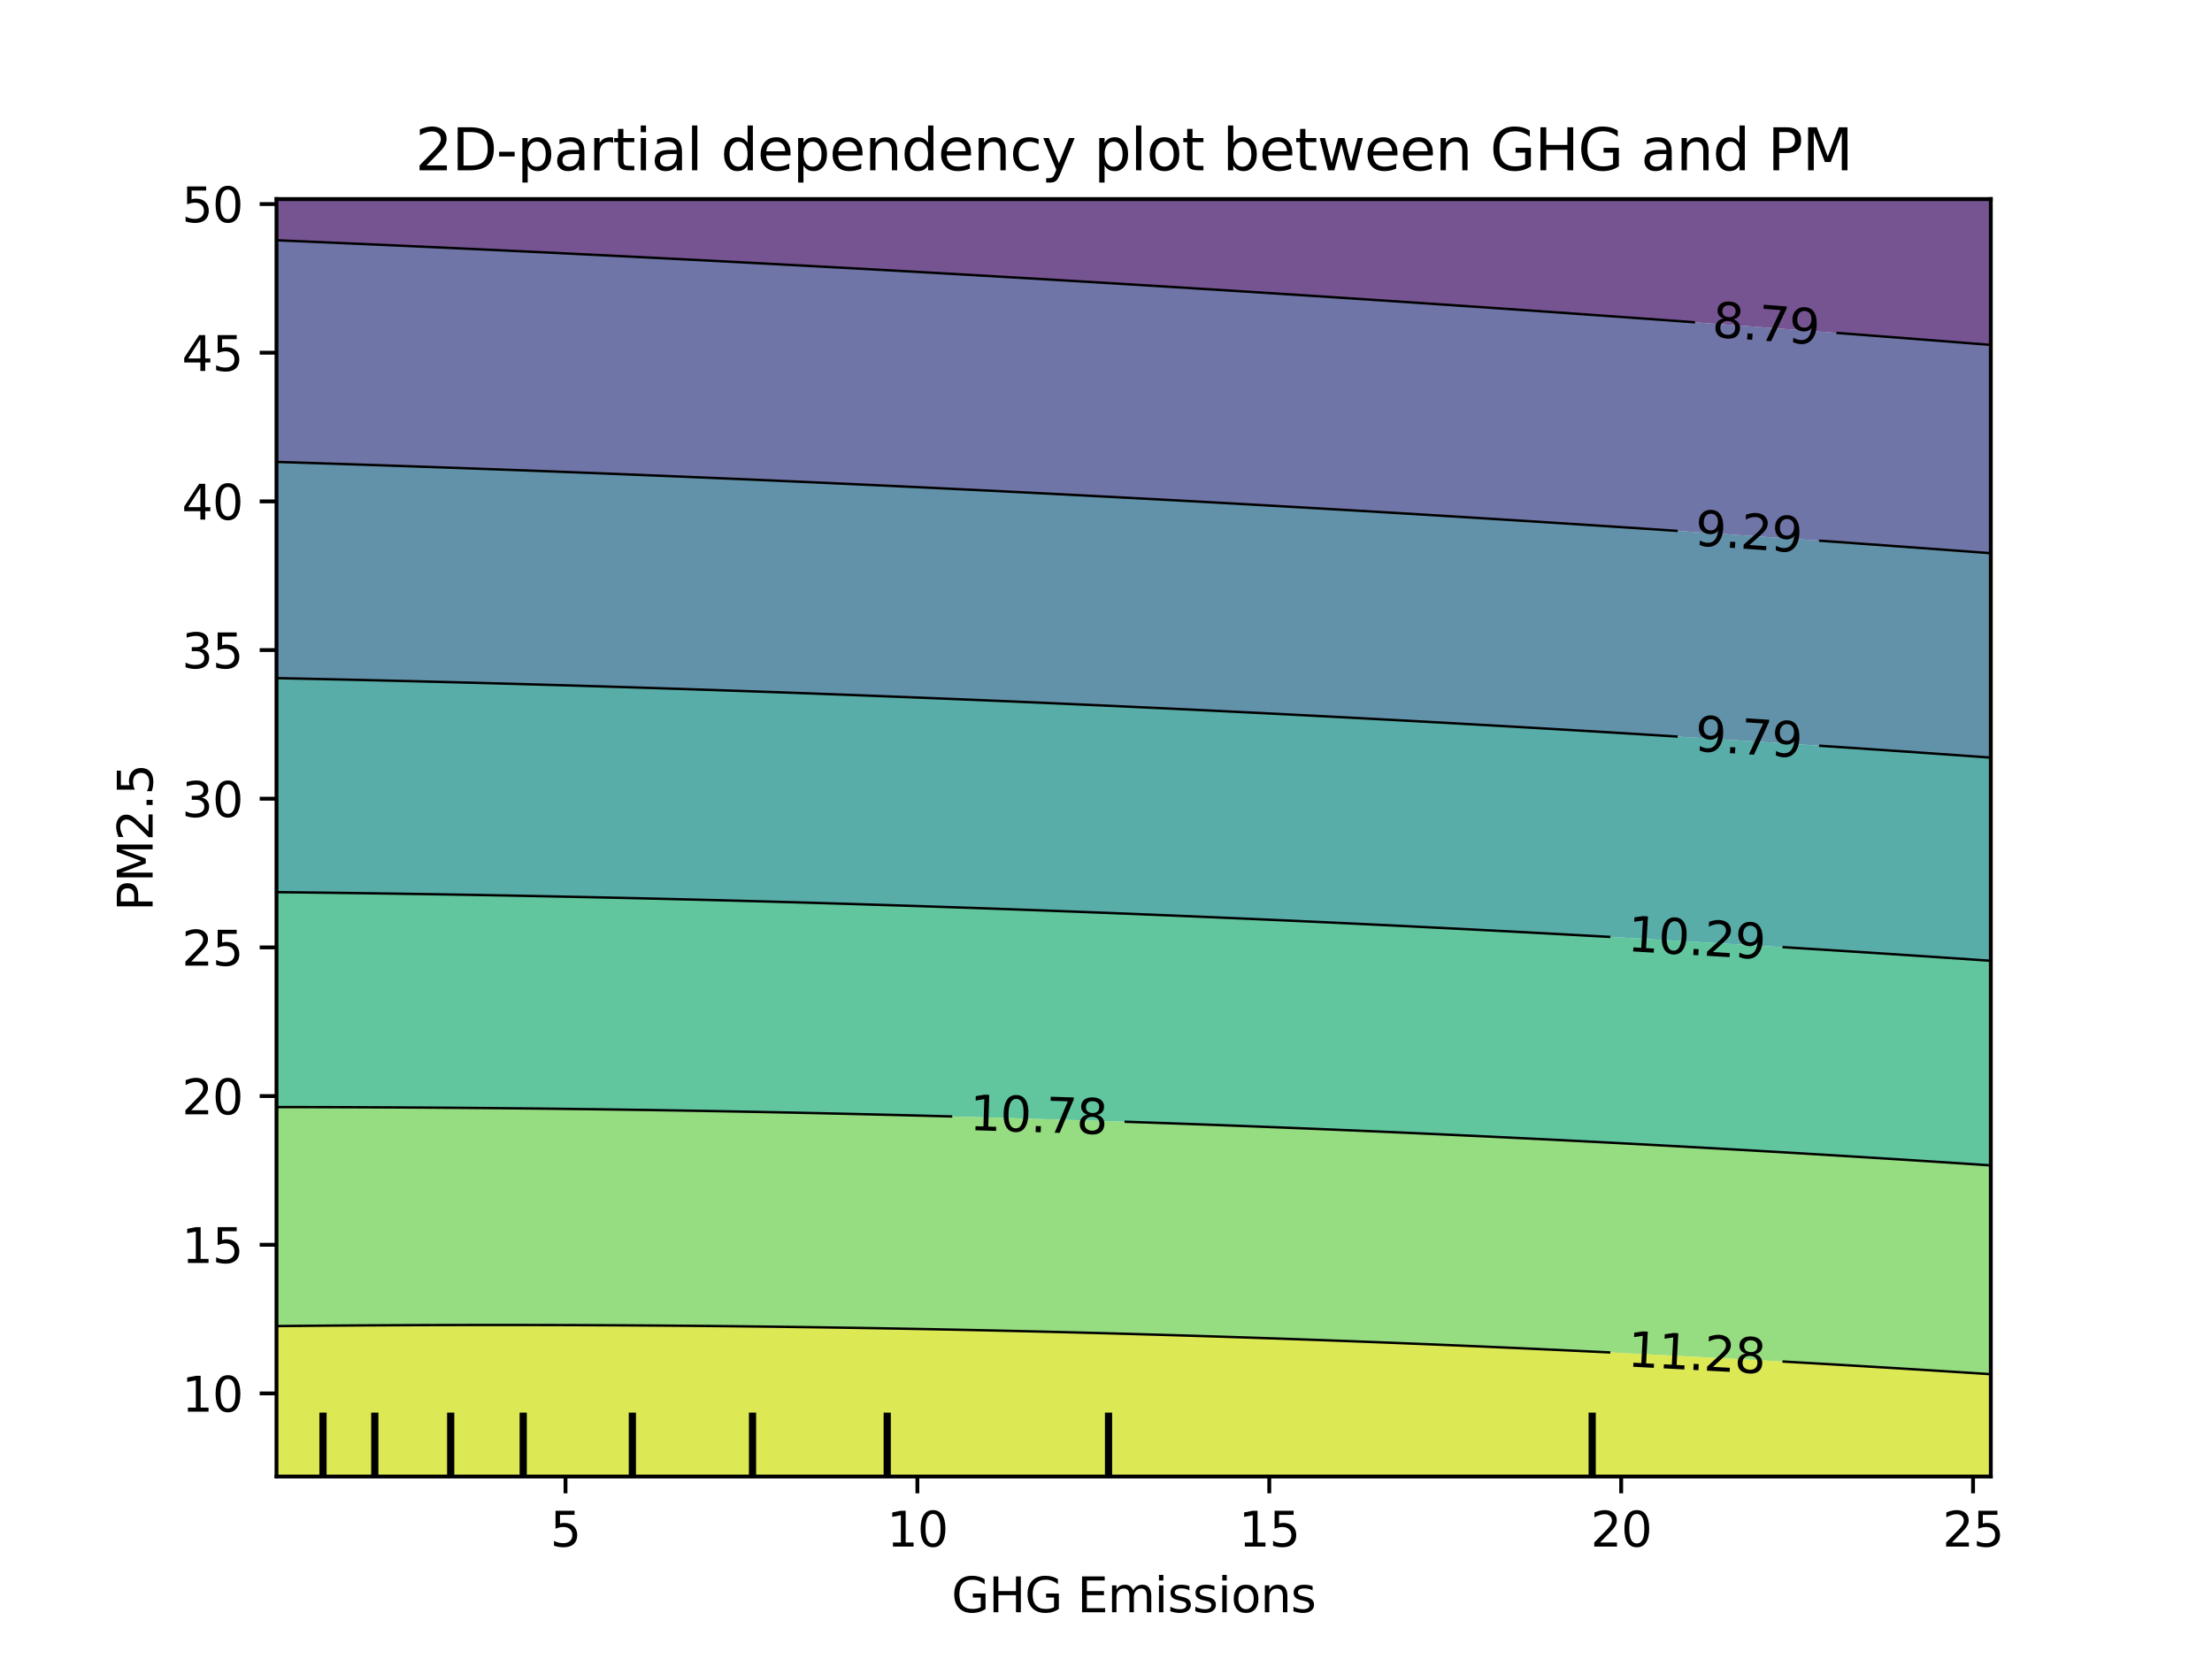 <?xml version="1.0" encoding="utf-8" standalone="no"?>
<!DOCTYPE svg PUBLIC "-//W3C//DTD SVG 1.1//EN"
  "http://www.w3.org/Graphics/SVG/1.1/DTD/svg11.dtd">
<svg xmlns:xlink="http://www.w3.org/1999/xlink" width="460.8pt" height="345.6pt" viewBox="0 0 460.8 345.6" xmlns="http://www.w3.org/2000/svg" version="1.1">
 <defs>
  <style type="text/css">*{stroke-linejoin: round; stroke-linecap: butt}</style>
 </defs>
 <g id="figure_1">
  <g id="patch_1">
   <path d="M 0 345.6 
L 460.8 345.6 
L 460.8 0 
L 0 0 
L 0 345.6 
z
" style="fill: none"/>
  </g>
  <g id="axes_1"/>
  <g id="axes_2">
   <g id="patch_2">
    <path d="M 57.6 307.584 
L 414.72 307.584 
L 414.72 41.472 
L 57.6 41.472 
L 57.6 307.584 
z
" style="fill: none"/>
   </g>
   <g id="PathCollection_1">
    <path d="M 407.505 71.282 
L 411.113 71.567 
L 414.72 71.854 
L 414.72 71.04 
L 414.72 68.352 
L 414.72 65.664 
L 414.72 62.976 
L 414.72 60.288 
L 414.72 57.6 
L 414.72 54.912 
L 414.72 52.224 
L 414.72 49.536 
L 414.72 46.848 
L 414.72 44.16 
L 414.72 41.472 
L 411.113 41.472 
L 407.505 41.472 
L 403.898 41.472 
L 400.291 41.472 
L 396.684 41.472 
L 393.076 41.472 
L 389.469 41.472 
L 385.862 41.472 
L 382.255 41.472 
L 378.647 41.472 
L 375.04 41.472 
L 371.433 41.472 
L 367.825 41.472 
L 364.218 41.472 
L 360.611 41.472 
L 357.004 41.472 
L 353.396 41.472 
L 349.789 41.472 
L 346.182 41.472 
L 342.575 41.472 
L 338.967 41.472 
L 335.36 41.472 
L 331.753 41.472 
L 328.145 41.472 
L 324.538 41.472 
L 320.931 41.472 
L 317.324 41.472 
L 313.716 41.472 
L 310.109 41.472 
L 306.502 41.472 
L 302.895 41.472 
L 299.287 41.472 
L 295.68 41.472 
L 292.073 41.472 
L 288.465 41.472 
L 284.858 41.472 
L 281.251 41.472 
L 277.644 41.472 
L 274.036 41.472 
L 270.429 41.472 
L 266.822 41.472 
L 263.215 41.472 
L 259.607 41.472 
L 256 41.472 
L 252.393 41.472 
L 248.785 41.472 
L 245.178 41.472 
L 241.571 41.472 
L 237.964 41.472 
L 234.356 41.472 
L 230.749 41.472 
L 227.142 41.472 
L 223.535 41.472 
L 219.927 41.472 
L 216.32 41.472 
L 212.713 41.472 
L 209.105 41.472 
L 205.498 41.472 
L 201.891 41.472 
L 198.284 41.472 
L 194.676 41.472 
L 191.069 41.472 
L 187.462 41.472 
L 183.855 41.472 
L 180.247 41.472 
L 176.64 41.472 
L 173.033 41.472 
L 169.425 41.472 
L 165.818 41.472 
L 162.211 41.472 
L 158.604 41.472 
L 154.996 41.472 
L 151.389 41.472 
L 147.782 41.472 
L 144.175 41.472 
L 140.567 41.472 
L 136.96 41.472 
L 133.353 41.472 
L 129.745 41.472 
L 126.138 41.472 
L 122.531 41.472 
L 118.924 41.472 
L 115.316 41.472 
L 111.709 41.472 
L 108.102 41.472 
L 104.495 41.472 
L 100.887 41.472 
L 97.28 41.472 
L 93.673 41.472 
L 90.065 41.472 
L 86.458 41.472 
L 82.851 41.472 
L 79.244 41.472 
L 75.636 41.472 
L 72.029 41.472 
L 68.422 41.472 
L 64.815 41.472 
L 61.207 41.472 
L 57.6 41.472 
L 57.6 44.16 
L 57.6 46.848 
L 57.6 49.536 
L 57.6 50.05 
L 61.207 50.203 
L 64.815 50.358 
L 68.422 50.514 
L 72.029 50.672 
L 75.636 50.831 
L 79.244 50.991 
L 82.851 51.153 
L 86.458 51.316 
L 90.065 51.48 
L 93.673 51.646 
L 97.28 51.813 
L 100.887 51.982 
L 104.495 52.152 
L 106.006 52.224 
L 108.102 52.323 
L 111.709 52.496 
L 115.316 52.67 
L 118.924 52.845 
L 122.531 53.022 
L 126.138 53.2 
L 129.745 53.379 
L 133.353 53.56 
L 136.96 53.742 
L 140.567 53.926 
L 144.175 54.111 
L 147.782 54.297 
L 151.389 54.485 
L 154.996 54.674 
L 158.604 54.865 
L 159.485 54.912 
L 162.211 55.057 
L 165.818 55.25 
L 169.425 55.444 
L 173.033 55.64 
L 176.64 55.837 
L 180.247 56.036 
L 183.855 56.236 
L 187.462 56.437 
L 191.069 56.64 
L 194.676 56.844 
L 198.284 57.049 
L 201.891 57.256 
L 205.498 57.465 
L 207.826 57.6 
L 209.105 57.674 
L 212.713 57.885 
L 216.32 58.097 
L 219.927 58.31 
L 223.535 58.525 
L 227.142 58.741 
L 230.749 58.959 
L 234.356 59.178 
L 237.964 59.399 
L 241.571 59.62 
L 245.178 59.844 
L 248.785 60.068 
L 252.294 60.288 
L 252.393 60.294 
L 256 60.521 
L 259.607 60.749 
L 263.215 60.979 
L 266.822 61.21 
L 270.429 61.443 
L 274.036 61.677 
L 277.644 61.912 
L 281.251 62.149 
L 284.858 62.387 
L 288.465 62.626 
L 292.073 62.867 
L 293.693 62.976 
L 295.68 63.109 
L 299.287 63.352 
L 302.895 63.597 
L 306.502 63.843 
L 310.109 64.09 
L 313.716 64.339 
L 317.324 64.589 
L 320.931 64.841 
L 324.538 65.094 
L 328.145 65.348 
L 331.753 65.604 
L 332.594 65.664 
L 335.36 65.861 
L 338.967 66.119 
L 342.575 66.378 
L 346.182 66.639 
L 349.789 66.901 
L 353.396 67.165 
L 357.004 67.43 
L 360.611 67.697 
L 364.218 67.964 
L 367.825 68.234 
L 369.401 68.352 
L 371.433 68.504 
L 375.04 68.776 
L 378.647 69.049 
L 382.255 69.323 
L 385.862 69.599 
L 389.469 69.876 
L 393.076 70.154 
L 396.684 70.434 
L 400.291 70.716 
L 403.898 70.998 
L 404.425 71.04 
z
" clip-path="url(#p2b270cc294)" style="fill: #481b6d; fill-opacity: 0.75"/>
   </g>
   <g id="PathCollection_2">
    <path d="M 400.291 114.173 
L 403.898 114.439 
L 407.505 114.706 
L 411.113 114.975 
L 414.72 115.246 
L 414.72 114.048 
L 414.72 111.36 
L 414.72 108.672 
L 414.72 105.984 
L 414.72 103.296 
L 414.72 100.608 
L 414.72 97.92 
L 414.72 95.232 
L 414.72 92.544 
L 414.72 89.856 
L 414.72 87.168 
L 414.72 84.48 
L 414.72 81.792 
L 414.72 79.104 
L 414.72 76.416 
L 414.72 73.728 
L 414.72 71.854 
L 411.113 71.567 
L 407.505 71.282 
L 404.425 71.04 
L 403.898 70.998 
L 400.291 70.716 
L 396.684 70.434 
L 393.076 70.154 
L 389.469 69.876 
L 385.862 69.599 
L 382.255 69.323 
L 378.647 69.049 
L 375.04 68.776 
L 371.433 68.504 
L 369.401 68.352 
L 367.825 68.234 
L 364.218 67.964 
L 360.611 67.697 
L 357.004 67.43 
L 353.396 67.165 
L 349.789 66.901 
L 346.182 66.639 
L 342.575 66.378 
L 338.967 66.119 
L 335.36 65.861 
L 332.594 65.664 
L 331.753 65.604 
L 328.145 65.348 
L 324.538 65.094 
L 320.931 64.841 
L 317.324 64.589 
L 313.716 64.339 
L 310.109 64.09 
L 306.502 63.843 
L 302.895 63.597 
L 299.287 63.352 
L 295.68 63.109 
L 293.693 62.976 
L 292.073 62.867 
L 288.465 62.626 
L 284.858 62.387 
L 281.251 62.149 
L 277.644 61.912 
L 274.036 61.677 
L 270.429 61.443 
L 266.822 61.21 
L 263.215 60.979 
L 259.607 60.749 
L 256 60.521 
L 252.393 60.294 
L 252.294 60.288 
L 248.785 60.068 
L 245.178 59.844 
L 241.571 59.62 
L 237.964 59.399 
L 234.356 59.178 
L 230.749 58.959 
L 227.142 58.741 
L 223.535 58.525 
L 219.927 58.31 
L 216.32 58.097 
L 212.713 57.885 
L 209.105 57.674 
L 207.826 57.6 
L 205.498 57.465 
L 201.891 57.256 
L 198.284 57.049 
L 194.676 56.844 
L 191.069 56.64 
L 187.462 56.437 
L 183.855 56.236 
L 180.247 56.036 
L 176.64 55.837 
L 173.033 55.64 
L 169.425 55.444 
L 165.818 55.25 
L 162.211 55.057 
L 159.485 54.912 
L 158.604 54.865 
L 154.996 54.674 
L 151.389 54.485 
L 147.782 54.297 
L 144.175 54.111 
L 140.567 53.926 
L 136.96 53.742 
L 133.353 53.56 
L 129.745 53.379 
L 126.138 53.2 
L 122.531 53.022 
L 118.924 52.845 
L 115.316 52.67 
L 111.709 52.496 
L 108.102 52.323 
L 106.006 52.224 
L 104.495 52.152 
L 100.887 51.982 
L 97.28 51.813 
L 93.673 51.646 
L 90.065 51.48 
L 86.458 51.316 
L 82.851 51.153 
L 79.244 50.991 
L 75.636 50.831 
L 72.029 50.672 
L 68.422 50.514 
L 64.815 50.358 
L 61.207 50.203 
L 57.6 50.05 
L 57.6 52.224 
L 57.6 54.912 
L 57.6 57.6 
L 57.6 60.288 
L 57.6 62.976 
L 57.6 65.664 
L 57.6 68.352 
L 57.6 71.04 
L 57.6 73.728 
L 57.6 76.416 
L 57.6 79.104 
L 57.6 81.792 
L 57.6 84.48 
L 57.6 87.168 
L 57.6 89.856 
L 57.6 92.544 
L 57.6 95.232 
L 57.6 96.226 
L 61.207 96.338 
L 64.815 96.452 
L 68.422 96.568 
L 72.029 96.686 
L 75.636 96.805 
L 79.244 96.926 
L 82.851 97.048 
L 86.458 97.173 
L 90.065 97.298 
L 93.673 97.426 
L 97.28 97.555 
L 100.887 97.686 
L 104.495 97.818 
L 107.234 97.92 
L 108.102 97.952 
L 111.709 98.088 
L 115.316 98.225 
L 118.924 98.364 
L 122.531 98.504 
L 126.138 98.646 
L 129.745 98.79 
L 133.353 98.935 
L 136.96 99.082 
L 140.567 99.231 
L 144.175 99.381 
L 147.782 99.533 
L 151.389 99.687 
L 154.996 99.842 
L 158.604 99.999 
L 162.211 100.157 
L 165.818 100.318 
L 169.425 100.479 
L 172.264 100.608 
L 173.033 100.643 
L 176.64 100.808 
L 180.247 100.974 
L 183.855 101.142 
L 187.462 101.312 
L 191.069 101.483 
L 194.676 101.656 
L 198.284 101.831 
L 201.891 102.007 
L 205.498 102.185 
L 209.105 102.364 
L 212.713 102.546 
L 216.32 102.728 
L 219.927 102.913 
L 223.535 103.099 
L 227.142 103.287 
L 227.323 103.296 
L 230.749 103.476 
L 234.356 103.666 
L 237.964 103.859 
L 241.571 104.052 
L 245.178 104.248 
L 248.785 104.445 
L 252.393 104.644 
L 256 104.844 
L 259.607 105.046 
L 263.215 105.25 
L 266.822 105.455 
L 270.429 105.662 
L 274.036 105.871 
L 275.977 105.984 
L 277.644 106.081 
L 281.251 106.292 
L 284.858 106.506 
L 288.465 106.72 
L 292.073 106.937 
L 295.68 107.155 
L 299.287 107.374 
L 302.895 107.596 
L 306.502 107.819 
L 310.109 108.043 
L 313.716 108.269 
L 317.324 108.497 
L 320.075 108.672 
L 320.931 108.726 
L 324.538 108.957 
L 328.145 109.189 
L 331.753 109.423 
L 335.36 109.659 
L 338.967 109.896 
L 342.575 110.135 
L 346.182 110.375 
L 349.789 110.617 
L 353.396 110.861 
L 357.004 111.106 
L 360.611 111.353 
L 360.707 111.36 
L 364.218 111.602 
L 367.825 111.851 
L 371.433 112.103 
L 375.04 112.356 
L 378.647 112.611 
L 382.255 112.867 
L 385.862 113.125 
L 389.469 113.385 
L 393.076 113.646 
L 396.684 113.909 
L 398.583 114.048 
z
" clip-path="url(#p2b270cc294)" style="fill: #3f4788; fill-opacity: 0.75"/>
   </g>
   <g id="PathCollection_3">
    <path d="M 407.505 157.308 
L 411.113 157.564 
L 414.72 157.822 
L 414.72 157.056 
L 414.72 154.368 
L 414.72 151.68 
L 414.72 148.992 
L 414.72 146.304 
L 414.72 143.616 
L 414.72 140.928 
L 414.72 138.24 
L 414.72 135.552 
L 414.72 132.864 
L 414.72 130.176 
L 414.72 127.488 
L 414.72 124.8 
L 414.72 122.112 
L 414.72 119.424 
L 414.72 116.736 
L 414.72 115.246 
L 411.113 114.975 
L 407.505 114.706 
L 403.898 114.439 
L 400.291 114.173 
L 398.583 114.048 
L 396.684 113.909 
L 393.076 113.646 
L 389.469 113.385 
L 385.862 113.125 
L 382.255 112.867 
L 378.647 112.611 
L 375.04 112.356 
L 371.433 112.103 
L 367.825 111.851 
L 364.218 111.602 
L 360.707 111.36 
L 360.611 111.353 
L 357.004 111.106 
L 353.396 110.861 
L 349.789 110.617 
L 346.182 110.375 
L 342.575 110.135 
L 338.967 109.896 
L 335.36 109.659 
L 331.753 109.423 
L 328.145 109.189 
L 324.538 108.957 
L 320.931 108.726 
L 320.075 108.672 
L 317.324 108.497 
L 313.716 108.269 
L 310.109 108.043 
L 306.502 107.819 
L 302.895 107.596 
L 299.287 107.374 
L 295.68 107.155 
L 292.073 106.937 
L 288.465 106.72 
L 284.858 106.506 
L 281.251 106.292 
L 277.644 106.081 
L 275.977 105.984 
L 274.036 105.871 
L 270.429 105.662 
L 266.822 105.455 
L 263.215 105.25 
L 259.607 105.046 
L 256 104.844 
L 252.393 104.644 
L 248.785 104.445 
L 245.178 104.248 
L 241.571 104.052 
L 237.964 103.859 
L 234.356 103.666 
L 230.749 103.476 
L 227.323 103.296 
L 227.142 103.287 
L 223.535 103.099 
L 219.927 102.913 
L 216.32 102.728 
L 212.713 102.546 
L 209.105 102.364 
L 205.498 102.185 
L 201.891 102.007 
L 198.284 101.831 
L 194.676 101.656 
L 191.069 101.483 
L 187.462 101.312 
L 183.855 101.142 
L 180.247 100.974 
L 176.64 100.808 
L 173.033 100.643 
L 172.264 100.608 
L 169.425 100.479 
L 165.818 100.318 
L 162.211 100.157 
L 158.604 99.999 
L 154.996 99.842 
L 151.389 99.687 
L 147.782 99.533 
L 144.175 99.381 
L 140.567 99.231 
L 136.96 99.082 
L 133.353 98.935 
L 129.745 98.79 
L 126.138 98.646 
L 122.531 98.504 
L 118.924 98.364 
L 115.316 98.225 
L 111.709 98.088 
L 108.102 97.952 
L 107.234 97.92 
L 104.495 97.818 
L 100.887 97.686 
L 97.28 97.555 
L 93.673 97.426 
L 90.065 97.298 
L 86.458 97.173 
L 82.851 97.048 
L 79.244 96.926 
L 75.636 96.805 
L 72.029 96.686 
L 68.422 96.568 
L 64.815 96.452 
L 61.207 96.338 
L 57.6 96.226 
L 57.6 97.92 
L 57.6 100.608 
L 57.6 103.296 
L 57.6 105.984 
L 57.6 108.672 
L 57.6 111.36 
L 57.6 114.048 
L 57.6 116.736 
L 57.6 119.424 
L 57.6 122.112 
L 57.6 124.8 
L 57.6 127.488 
L 57.6 130.176 
L 57.6 132.864 
L 57.6 135.552 
L 57.6 138.24 
L 57.6 140.928 
L 57.6 141.266 
L 61.207 141.341 
L 64.815 141.418 
L 68.422 141.497 
L 72.029 141.578 
L 75.636 141.66 
L 79.244 141.745 
L 82.851 141.832 
L 86.458 141.92 
L 90.065 142.011 
L 93.673 142.103 
L 97.28 142.197 
L 100.887 142.293 
L 104.495 142.391 
L 108.102 142.491 
L 111.709 142.593 
L 115.316 142.697 
L 118.924 142.802 
L 122.531 142.91 
L 126.138 143.019 
L 129.745 143.131 
L 133.353 143.244 
L 136.96 143.359 
L 140.567 143.476 
L 144.175 143.595 
L 144.806 143.616 
L 147.782 143.716 
L 151.389 143.838 
L 154.996 143.963 
L 158.604 144.089 
L 162.211 144.217 
L 165.818 144.348 
L 169.425 144.48 
L 173.033 144.614 
L 176.64 144.749 
L 180.247 144.887 
L 183.855 145.027 
L 187.462 145.168 
L 191.069 145.311 
L 194.676 145.457 
L 198.284 145.604 
L 201.891 145.753 
L 205.498 145.904 
L 209.105 146.056 
L 212.713 146.211 
L 214.86 146.304 
L 216.32 146.367 
L 219.927 146.526 
L 223.535 146.686 
L 227.142 146.848 
L 230.749 147.011 
L 234.356 147.177 
L 237.964 147.345 
L 241.571 147.514 
L 245.178 147.686 
L 248.785 147.859 
L 252.393 148.034 
L 256 148.211 
L 259.607 148.389 
L 263.215 148.57 
L 266.822 148.753 
L 270.429 148.937 
L 271.496 148.992 
L 274.036 149.123 
L 277.644 149.311 
L 281.251 149.501 
L 284.858 149.693 
L 288.465 149.886 
L 292.073 150.081 
L 295.68 150.279 
L 299.287 150.478 
L 302.895 150.679 
L 306.502 150.882 
L 310.109 151.086 
L 313.716 151.293 
L 317.324 151.501 
L 320.391 151.68 
L 320.931 151.711 
L 324.538 151.923 
L 328.145 152.137 
L 331.753 152.353 
L 335.36 152.57 
L 338.967 152.79 
L 342.575 153.011 
L 346.182 153.234 
L 349.789 153.459 
L 353.396 153.686 
L 357.004 153.914 
L 360.611 154.145 
L 364.074 154.368 
L 364.218 154.377 
L 367.825 154.611 
L 371.433 154.847 
L 375.04 155.085 
L 378.647 155.325 
L 382.255 155.566 
L 385.862 155.809 
L 389.469 156.055 
L 393.076 156.301 
L 396.684 156.55 
L 400.291 156.801 
L 403.898 157.054 
L 403.934 157.056 
z
" clip-path="url(#p2b270cc294)" style="fill: #2e6e8e; fill-opacity: 0.75"/>
   </g>
   <g id="PathCollection_4">
    <path d="M 414.72 200.147 
L 414.72 200.064 
L 414.72 197.376 
L 414.72 194.688 
L 414.72 192 
L 414.72 189.312 
L 414.72 186.624 
L 414.72 183.936 
L 414.72 181.248 
L 414.72 178.56 
L 414.72 175.872 
L 414.72 173.184 
L 414.72 170.496 
L 414.72 167.808 
L 414.72 165.12 
L 414.72 162.432 
L 414.72 159.744 
L 414.72 157.822 
L 411.113 157.564 
L 407.505 157.308 
L 403.934 157.056 
L 403.898 157.054 
L 400.291 156.801 
L 396.684 156.55 
L 393.076 156.301 
L 389.469 156.055 
L 385.862 155.809 
L 382.255 155.566 
L 378.647 155.325 
L 375.04 155.085 
L 371.433 154.847 
L 367.825 154.611 
L 364.218 154.377 
L 364.074 154.368 
L 360.611 154.145 
L 357.004 153.914 
L 353.396 153.686 
L 349.789 153.459 
L 346.182 153.234 
L 342.575 153.011 
L 338.967 152.79 
L 335.36 152.57 
L 331.753 152.353 
L 328.145 152.137 
L 324.538 151.923 
L 320.931 151.711 
L 320.391 151.68 
L 317.324 151.501 
L 313.716 151.293 
L 310.109 151.086 
L 306.502 150.882 
L 302.895 150.679 
L 299.287 150.478 
L 295.68 150.279 
L 292.073 150.081 
L 288.465 149.886 
L 284.858 149.693 
L 281.251 149.501 
L 277.644 149.311 
L 274.036 149.123 
L 271.496 148.992 
L 270.429 148.937 
L 266.822 148.753 
L 263.215 148.57 
L 259.607 148.389 
L 256 148.211 
L 252.393 148.034 
L 248.785 147.859 
L 245.178 147.686 
L 241.571 147.514 
L 237.964 147.345 
L 234.356 147.177 
L 230.749 147.011 
L 227.142 146.848 
L 223.535 146.686 
L 219.927 146.526 
L 216.32 146.367 
L 214.86 146.304 
L 212.713 146.211 
L 209.105 146.056 
L 205.498 145.904 
L 201.891 145.753 
L 198.284 145.604 
L 194.676 145.457 
L 191.069 145.311 
L 187.462 145.168 
L 183.855 145.027 
L 180.247 144.887 
L 176.64 144.749 
L 173.033 144.614 
L 169.425 144.48 
L 165.818 144.348 
L 162.211 144.217 
L 158.604 144.089 
L 154.996 143.963 
L 151.389 143.838 
L 147.782 143.716 
L 144.806 143.616 
L 144.175 143.595 
L 140.567 143.476 
L 136.96 143.359 
L 133.353 143.244 
L 129.745 143.131 
L 126.138 143.019 
L 122.531 142.91 
L 118.924 142.802 
L 115.316 142.697 
L 111.709 142.593 
L 108.102 142.491 
L 104.495 142.391 
L 100.887 142.293 
L 97.28 142.197 
L 93.673 142.103 
L 90.065 142.011 
L 86.458 141.92 
L 82.851 141.832 
L 79.244 141.745 
L 75.636 141.66 
L 72.029 141.578 
L 68.422 141.497 
L 64.815 141.418 
L 61.207 141.341 
L 57.6 141.266 
L 57.6 143.616 
L 57.6 146.304 
L 57.6 148.992 
L 57.6 151.68 
L 57.6 154.368 
L 57.6 157.056 
L 57.6 159.744 
L 57.6 162.432 
L 57.6 165.12 
L 57.6 167.808 
L 57.6 170.496 
L 57.6 173.184 
L 57.6 175.872 
L 57.6 178.56 
L 57.6 181.248 
L 57.6 183.936 
L 57.6 185.853 
L 61.207 185.892 
L 64.815 185.934 
L 68.422 185.977 
L 72.029 186.023 
L 75.636 186.07 
L 79.244 186.12 
L 82.851 186.173 
L 86.458 186.227 
L 90.065 186.284 
L 93.673 186.342 
L 97.28 186.403 
L 100.887 186.467 
L 104.495 186.532 
L 108.102 186.599 
L 109.374 186.624 
L 111.709 186.669 
L 115.316 186.741 
L 118.924 186.815 
L 122.531 186.891 
L 126.138 186.97 
L 129.745 187.05 
L 133.353 187.133 
L 136.96 187.218 
L 140.567 187.305 
L 144.175 187.394 
L 147.782 187.486 
L 151.389 187.579 
L 154.996 187.675 
L 158.604 187.773 
L 162.211 187.873 
L 165.818 187.975 
L 169.425 188.079 
L 173.033 188.185 
L 176.64 188.294 
L 180.247 188.405 
L 183.855 188.518 
L 187.462 188.633 
L 191.069 188.75 
L 194.676 188.869 
L 198.284 188.991 
L 201.891 189.114 
L 205.498 189.24 
L 207.535 189.312 
L 209.105 189.368 
L 212.713 189.498 
L 216.32 189.63 
L 219.927 189.764 
L 223.535 189.9 
L 227.142 190.039 
L 230.749 190.18 
L 234.356 190.322 
L 237.964 190.467 
L 241.571 190.614 
L 245.178 190.763 
L 248.785 190.914 
L 252.393 191.068 
L 256 191.223 
L 259.607 191.381 
L 263.215 191.541 
L 266.822 191.702 
L 270.429 191.866 
L 273.336 192 
L 274.036 192.032 
L 277.644 192.2 
L 281.251 192.371 
L 284.858 192.543 
L 288.465 192.718 
L 292.073 192.894 
L 295.68 193.073 
L 299.287 193.254 
L 302.895 193.437 
L 306.502 193.622 
L 310.109 193.809 
L 313.716 193.998 
L 317.324 194.189 
L 320.931 194.383 
L 324.538 194.578 
L 326.544 194.688 
L 328.145 194.776 
L 331.753 194.975 
L 335.36 195.177 
L 338.967 195.381 
L 342.575 195.587 
L 346.182 195.795 
L 349.789 196.006 
L 353.396 196.218 
L 357.004 196.432 
L 360.611 196.649 
L 364.218 196.867 
L 367.825 197.088 
L 371.433 197.311 
L 372.478 197.376 
L 375.04 197.536 
L 378.647 197.763 
L 382.255 197.992 
L 385.862 198.223 
L 389.469 198.456 
L 393.076 198.692 
L 396.684 198.929 
L 400.291 199.169 
L 403.898 199.41 
L 407.505 199.654 
L 411.113 199.9 
L 413.505 200.064 
z
" clip-path="url(#p2b270cc294)" style="fill: #21918c; fill-opacity: 0.75"/>
   </g>
   <g id="PathCollection_5">
    <path d="M 378.647 240.475 
L 382.255 240.694 
L 385.862 240.915 
L 389.469 241.138 
L 393.076 241.364 
L 396.684 241.592 
L 400.291 241.823 
L 403.898 242.056 
L 407.505 242.291 
L 411.113 242.529 
L 414.72 242.769 
L 414.72 240.384 
L 414.72 237.696 
L 414.72 235.008 
L 414.72 232.32 
L 414.72 229.632 
L 414.72 226.944 
L 414.72 224.256 
L 414.72 221.568 
L 414.72 218.88 
L 414.72 216.192 
L 414.72 213.504 
L 414.72 210.816 
L 414.72 208.128 
L 414.72 205.44 
L 414.72 202.752 
L 414.72 200.147 
L 413.505 200.064 
L 411.113 199.9 
L 407.505 199.654 
L 403.898 199.41 
L 400.291 199.169 
L 396.684 198.929 
L 393.076 198.692 
L 389.469 198.456 
L 385.862 198.223 
L 382.255 197.992 
L 378.647 197.763 
L 375.04 197.536 
L 372.478 197.376 
L 371.433 197.311 
L 367.825 197.088 
L 364.218 196.867 
L 360.611 196.649 
L 357.004 196.432 
L 353.396 196.218 
L 349.789 196.006 
L 346.182 195.795 
L 342.575 195.587 
L 338.967 195.381 
L 335.36 195.177 
L 331.753 194.975 
L 328.145 194.776 
L 326.544 194.688 
L 324.538 194.578 
L 320.931 194.383 
L 317.324 194.189 
L 313.716 193.998 
L 310.109 193.809 
L 306.502 193.622 
L 302.895 193.437 
L 299.287 193.254 
L 295.68 193.073 
L 292.073 192.894 
L 288.465 192.718 
L 284.858 192.543 
L 281.251 192.371 
L 277.644 192.2 
L 274.036 192.032 
L 273.336 192 
L 270.429 191.866 
L 266.822 191.702 
L 263.215 191.541 
L 259.607 191.381 
L 256 191.223 
L 252.393 191.068 
L 248.785 190.914 
L 245.178 190.763 
L 241.571 190.614 
L 237.964 190.467 
L 234.356 190.322 
L 230.749 190.18 
L 227.142 190.039 
L 223.535 189.9 
L 219.927 189.764 
L 216.32 189.63 
L 212.713 189.498 
L 209.105 189.368 
L 207.535 189.312 
L 205.498 189.24 
L 201.891 189.114 
L 198.284 188.991 
L 194.676 188.869 
L 191.069 188.75 
L 187.462 188.633 
L 183.855 188.518 
L 180.247 188.405 
L 176.64 188.294 
L 173.033 188.185 
L 169.425 188.079 
L 165.818 187.975 
L 162.211 187.873 
L 158.604 187.773 
L 154.996 187.675 
L 151.389 187.579 
L 147.782 187.486 
L 144.175 187.394 
L 140.567 187.305 
L 136.96 187.218 
L 133.353 187.133 
L 129.745 187.05 
L 126.138 186.97 
L 122.531 186.891 
L 118.924 186.815 
L 115.316 186.741 
L 111.709 186.669 
L 109.374 186.624 
L 108.102 186.599 
L 104.495 186.532 
L 100.887 186.467 
L 97.28 186.403 
L 93.673 186.342 
L 90.065 186.284 
L 86.458 186.227 
L 82.851 186.173 
L 79.244 186.12 
L 75.636 186.07 
L 72.029 186.023 
L 68.422 185.977 
L 64.815 185.934 
L 61.207 185.892 
L 57.6 185.853 
L 57.6 186.624 
L 57.6 189.312 
L 57.6 192 
L 57.6 194.688 
L 57.6 197.376 
L 57.6 200.064 
L 57.6 202.752 
L 57.6 205.44 
L 57.6 208.128 
L 57.6 210.816 
L 57.6 213.504 
L 57.6 216.192 
L 57.6 218.88 
L 57.6 221.568 
L 57.6 224.256 
L 57.6 226.944 
L 57.6 229.632 
L 57.6 230.624 
L 61.207 230.627 
L 64.815 230.633 
L 68.422 230.641 
L 72.029 230.651 
L 75.636 230.664 
L 79.244 230.68 
L 82.851 230.698 
L 86.458 230.718 
L 90.065 230.741 
L 93.673 230.767 
L 97.28 230.795 
L 100.887 230.825 
L 104.495 230.858 
L 108.102 230.893 
L 111.709 230.931 
L 115.316 230.972 
L 118.924 231.014 
L 122.531 231.06 
L 126.138 231.108 
L 129.745 231.158 
L 133.353 231.21 
L 136.96 231.266 
L 140.567 231.323 
L 144.175 231.383 
L 147.782 231.446 
L 151.389 231.511 
L 154.996 231.578 
L 158.604 231.648 
L 162.211 231.72 
L 165.818 231.795 
L 169.425 231.872 
L 173.033 231.952 
L 176.64 232.034 
L 180.247 232.119 
L 183.855 232.206 
L 187.462 232.295 
L 188.447 232.32 
L 191.069 232.387 
L 194.676 232.481 
L 198.284 232.578 
L 201.891 232.677 
L 205.498 232.779 
L 209.105 232.883 
L 212.713 232.989 
L 216.32 233.098 
L 219.927 233.209 
L 223.535 233.323 
L 227.142 233.439 
L 230.749 233.557 
L 234.356 233.678 
L 237.964 233.801 
L 241.571 233.927 
L 245.178 234.055 
L 248.785 234.186 
L 252.393 234.318 
L 256 234.454 
L 259.607 234.591 
L 263.215 234.731 
L 266.822 234.874 
L 270.165 235.008 
L 270.429 235.019 
L 274.036 235.166 
L 277.644 235.316 
L 281.251 235.468 
L 284.858 235.622 
L 288.465 235.779 
L 292.073 235.939 
L 295.68 236.1 
L 299.287 236.264 
L 302.895 236.431 
L 306.502 236.599 
L 310.109 236.771 
L 313.716 236.944 
L 317.324 237.12 
L 320.931 237.298 
L 324.538 237.479 
L 328.145 237.662 
L 328.81 237.696 
L 331.753 237.847 
L 335.36 238.035 
L 338.967 238.226 
L 342.575 238.418 
L 346.182 238.613 
L 349.789 238.811 
L 353.396 239.01 
L 357.004 239.213 
L 360.611 239.417 
L 364.218 239.624 
L 367.825 239.833 
L 371.433 240.044 
L 375.04 240.258 
L 377.136 240.384 
z
" clip-path="url(#p2b270cc294)" style="fill: #2db27d; fill-opacity: 0.75"/>
   </g>
   <g id="PathCollection_6">
    <path d="M 414.72 286.271 
L 414.72 286.08 
L 414.72 283.392 
L 414.72 280.704 
L 414.72 278.016 
L 414.72 275.328 
L 414.72 272.64 
L 414.72 269.952 
L 414.72 267.264 
L 414.72 264.576 
L 414.72 261.888 
L 414.72 259.2 
L 414.72 256.512 
L 414.72 253.824 
L 414.72 251.136 
L 414.72 248.448 
L 414.72 245.76 
L 414.72 243.072 
L 414.72 242.769 
L 411.113 242.529 
L 407.505 242.291 
L 403.898 242.056 
L 400.291 241.823 
L 396.684 241.592 
L 393.076 241.364 
L 389.469 241.138 
L 385.862 240.915 
L 382.255 240.694 
L 378.647 240.475 
L 377.136 240.384 
L 375.04 240.258 
L 371.433 240.044 
L 367.825 239.833 
L 364.218 239.624 
L 360.611 239.417 
L 357.004 239.213 
L 353.396 239.01 
L 349.789 238.811 
L 346.182 238.613 
L 342.575 238.418 
L 338.967 238.226 
L 335.36 238.035 
L 331.753 237.847 
L 328.81 237.696 
L 328.145 237.662 
L 324.538 237.479 
L 320.931 237.298 
L 317.324 237.12 
L 313.716 236.944 
L 310.109 236.771 
L 306.502 236.599 
L 302.895 236.431 
L 299.287 236.264 
L 295.68 236.1 
L 292.073 235.939 
L 288.465 235.779 
L 284.858 235.622 
L 281.251 235.468 
L 277.644 235.316 
L 274.036 235.166 
L 270.429 235.019 
L 270.165 235.008 
L 266.822 234.874 
L 263.215 234.731 
L 259.607 234.591 
L 256 234.454 
L 252.393 234.318 
L 248.785 234.186 
L 245.178 234.055 
L 241.571 233.927 
L 237.964 233.801 
L 234.356 233.678 
L 230.749 233.557 
L 227.142 233.439 
L 223.535 233.323 
L 219.927 233.209 
L 216.32 233.098 
L 212.713 232.989 
L 209.105 232.883 
L 205.498 232.779 
L 201.891 232.677 
L 198.284 232.578 
L 194.676 232.481 
L 191.069 232.387 
L 188.447 232.32 
L 187.462 232.295 
L 183.855 232.206 
L 180.247 232.119 
L 176.64 232.034 
L 173.033 231.952 
L 169.425 231.872 
L 165.818 231.795 
L 162.211 231.72 
L 158.604 231.648 
L 154.996 231.578 
L 151.389 231.511 
L 147.782 231.446 
L 144.175 231.383 
L 140.567 231.323 
L 136.96 231.266 
L 133.353 231.21 
L 129.745 231.158 
L 126.138 231.108 
L 122.531 231.06 
L 118.924 231.014 
L 115.316 230.972 
L 111.709 230.931 
L 108.102 230.893 
L 104.495 230.858 
L 100.887 230.825 
L 97.28 230.795 
L 93.673 230.767 
L 90.065 230.741 
L 86.458 230.718 
L 82.851 230.698 
L 79.244 230.68 
L 75.636 230.664 
L 72.029 230.651 
L 68.422 230.641 
L 64.815 230.633 
L 61.207 230.627 
L 57.6 230.624 
L 57.6 232.32 
L 57.6 235.008 
L 57.6 237.696 
L 57.6 240.384 
L 57.6 243.072 
L 57.6 245.76 
L 57.6 248.448 
L 57.6 251.136 
L 57.6 253.824 
L 57.6 256.512 
L 57.6 259.2 
L 57.6 261.888 
L 57.6 264.576 
L 57.6 267.264 
L 57.6 269.952 
L 57.6 272.64 
L 57.6 275.328 
L 57.6 276.249 
L 61.207 276.214 
L 64.815 276.182 
L 68.422 276.153 
L 72.029 276.127 
L 75.636 276.103 
L 79.244 276.083 
L 82.851 276.065 
L 86.458 276.05 
L 90.065 276.038 
L 93.673 276.029 
L 97.28 276.023 
L 100.887 276.019 
L 104.495 276.019 
L 108.102 276.021 
L 111.709 276.026 
L 115.316 276.034 
L 118.924 276.044 
L 122.531 276.058 
L 126.138 276.074 
L 129.745 276.093 
L 133.353 276.115 
L 136.96 276.14 
L 140.567 276.167 
L 144.175 276.197 
L 147.782 276.23 
L 151.389 276.266 
L 154.996 276.305 
L 158.604 276.346 
L 162.211 276.39 
L 165.818 276.437 
L 169.425 276.487 
L 173.033 276.54 
L 176.64 276.595 
L 180.247 276.653 
L 183.855 276.714 
L 187.462 276.777 
L 191.069 276.844 
L 194.676 276.913 
L 198.284 276.985 
L 201.891 277.059 
L 205.498 277.137 
L 209.105 277.217 
L 212.713 277.299 
L 216.32 277.385 
L 219.927 277.473 
L 223.535 277.564 
L 227.142 277.658 
L 230.749 277.754 
L 234.356 277.854 
L 237.964 277.956 
L 240.047 278.016 
L 241.571 278.06 
L 245.178 278.168 
L 248.785 278.278 
L 252.393 278.391 
L 256 278.507 
L 259.607 278.625 
L 263.215 278.746 
L 266.822 278.87 
L 270.429 278.997 
L 274.036 279.126 
L 277.644 279.258 
L 281.251 279.393 
L 284.858 279.53 
L 288.465 279.67 
L 292.073 279.813 
L 295.68 279.958 
L 299.287 280.106 
L 302.895 280.257 
L 306.502 280.411 
L 310.109 280.567 
L 313.226 280.704 
L 313.716 280.726 
L 317.324 280.887 
L 320.931 281.052 
L 324.538 281.219 
L 328.145 281.389 
L 331.753 281.562 
L 335.36 281.737 
L 338.967 281.915 
L 342.575 282.095 
L 346.182 282.279 
L 349.789 282.465 
L 353.396 282.653 
L 357.004 282.844 
L 360.611 283.038 
L 364.218 283.235 
L 367.064 283.392 
L 367.825 283.434 
L 371.433 283.636 
L 375.04 283.841 
L 378.647 284.049 
L 382.255 284.259 
L 385.862 284.472 
L 389.469 284.688 
L 393.076 284.906 
L 396.684 285.127 
L 400.291 285.35 
L 403.898 285.577 
L 407.505 285.805 
L 411.113 286.037 
L 411.777 286.08 
z
" clip-path="url(#p2b270cc294)" style="fill: #73d056; fill-opacity: 0.75"/>
   </g>
   <g id="PathCollection_7">
    <path d="M 61.207 307.584 
L 64.815 307.584 
L 68.422 307.584 
L 72.029 307.584 
L 75.636 307.584 
L 79.244 307.584 
L 82.851 307.584 
L 86.458 307.584 
L 90.065 307.584 
L 93.673 307.584 
L 97.28 307.584 
L 100.887 307.584 
L 104.495 307.584 
L 108.102 307.584 
L 111.709 307.584 
L 115.316 307.584 
L 118.924 307.584 
L 122.531 307.584 
L 126.138 307.584 
L 129.745 307.584 
L 133.353 307.584 
L 136.96 307.584 
L 140.567 307.584 
L 144.175 307.584 
L 147.782 307.584 
L 151.389 307.584 
L 154.996 307.584 
L 158.604 307.584 
L 162.211 307.584 
L 165.818 307.584 
L 169.425 307.584 
L 173.033 307.584 
L 176.64 307.584 
L 180.247 307.584 
L 183.855 307.584 
L 187.462 307.584 
L 191.069 307.584 
L 194.676 307.584 
L 198.284 307.584 
L 201.891 307.584 
L 205.498 307.584 
L 209.105 307.584 
L 212.713 307.584 
L 216.32 307.584 
L 219.927 307.584 
L 223.535 307.584 
L 227.142 307.584 
L 230.749 307.584 
L 234.356 307.584 
L 237.964 307.584 
L 241.571 307.584 
L 245.178 307.584 
L 248.785 307.584 
L 252.393 307.584 
L 256 307.584 
L 259.607 307.584 
L 263.215 307.584 
L 266.822 307.584 
L 270.429 307.584 
L 274.036 307.584 
L 277.644 307.584 
L 281.251 307.584 
L 284.858 307.584 
L 288.465 307.584 
L 292.073 307.584 
L 295.68 307.584 
L 299.287 307.584 
L 302.895 307.584 
L 306.502 307.584 
L 310.109 307.584 
L 313.716 307.584 
L 317.324 307.584 
L 320.931 307.584 
L 324.538 307.584 
L 328.145 307.584 
L 331.753 307.584 
L 335.36 307.584 
L 338.967 307.584 
L 342.575 307.584 
L 346.182 307.584 
L 349.789 307.584 
L 353.396 307.584 
L 357.004 307.584 
L 360.611 307.584 
L 364.218 307.584 
L 367.825 307.584 
L 371.433 307.584 
L 375.04 307.584 
L 378.647 307.584 
L 382.255 307.584 
L 385.862 307.584 
L 389.469 307.584 
L 393.076 307.584 
L 396.684 307.584 
L 400.291 307.584 
L 403.898 307.584 
L 407.505 307.584 
L 411.113 307.584 
L 414.72 307.584 
L 414.72 304.896 
L 414.72 302.208 
L 414.72 299.52 
L 414.72 296.832 
L 414.72 294.144 
L 414.72 291.456 
L 414.72 288.768 
L 414.72 286.271 
L 411.777 286.08 
L 411.113 286.037 
L 407.505 285.805 
L 403.898 285.577 
L 400.291 285.35 
L 396.684 285.127 
L 393.076 284.906 
L 389.469 284.688 
L 385.862 284.472 
L 382.255 284.259 
L 378.647 284.049 
L 375.04 283.841 
L 371.433 283.636 
L 367.825 283.434 
L 367.064 283.392 
L 364.218 283.235 
L 360.611 283.038 
L 357.004 282.844 
L 353.396 282.653 
L 349.789 282.465 
L 346.182 282.279 
L 342.575 282.095 
L 338.967 281.915 
L 335.36 281.737 
L 331.753 281.562 
L 328.145 281.389 
L 324.538 281.219 
L 320.931 281.052 
L 317.324 280.887 
L 313.716 280.726 
L 313.226 280.704 
L 310.109 280.567 
L 306.502 280.411 
L 302.895 280.257 
L 299.287 280.106 
L 295.68 279.958 
L 292.073 279.813 
L 288.465 279.67 
L 284.858 279.53 
L 281.251 279.393 
L 277.644 279.258 
L 274.036 279.126 
L 270.429 278.997 
L 266.822 278.87 
L 263.215 278.746 
L 259.607 278.625 
L 256 278.507 
L 252.393 278.391 
L 248.785 278.278 
L 245.178 278.168 
L 241.571 278.06 
L 240.047 278.016 
L 237.964 277.956 
L 234.356 277.854 
L 230.749 277.754 
L 227.142 277.658 
L 223.535 277.564 
L 219.927 277.473 
L 216.32 277.385 
L 212.713 277.299 
L 209.105 277.217 
L 205.498 277.137 
L 201.891 277.059 
L 198.284 276.985 
L 194.676 276.913 
L 191.069 276.844 
L 187.462 276.777 
L 183.855 276.714 
L 180.247 276.653 
L 176.64 276.595 
L 173.033 276.54 
L 169.425 276.487 
L 165.818 276.437 
L 162.211 276.39 
L 158.604 276.346 
L 154.996 276.305 
L 151.389 276.266 
L 147.782 276.23 
L 144.175 276.197 
L 140.567 276.167 
L 136.96 276.14 
L 133.353 276.115 
L 129.745 276.093 
L 126.138 276.074 
L 122.531 276.058 
L 118.924 276.044 
L 115.316 276.034 
L 111.709 276.026 
L 108.102 276.021 
L 104.495 276.019 
L 100.887 276.019 
L 97.28 276.023 
L 93.673 276.029 
L 90.065 276.038 
L 86.458 276.05 
L 82.851 276.065 
L 79.244 276.083 
L 75.636 276.103 
L 72.029 276.127 
L 68.422 276.153 
L 64.815 276.182 
L 61.207 276.214 
L 57.6 276.249 
L 57.6 278.016 
L 57.6 280.704 
L 57.6 283.392 
L 57.6 286.08 
L 57.6 288.768 
L 57.6 291.456 
L 57.6 294.144 
L 57.6 296.832 
L 57.6 299.52 
L 57.6 302.208 
L 57.6 304.896 
L 57.6 307.584 
z
" clip-path="url(#p2b270cc294)" style="fill: #d0e11c; fill-opacity: 0.75"/>
   </g>
   <g id="matplotlib.axis_1">
    <g id="xtick_1">
     <g id="line2d_1">
      <defs>
       <path id="mb7e176f39e" d="M 0 0 
L 0 3.5 
" style="stroke: #000000; stroke-width: 0.8"/>
      </defs>
      <g>
       <use xlink:href="#mb7e176f39e" x="117.804" y="307.584" style="stroke: #000000; stroke-width: 0.8"/>
      </g>
     </g>
     <g id="text_1">
      <!-- 5 -->
      <g transform="translate(114.623 322.182) scale(0.1 -0.1)">
       <defs>
        <path id="DejaVuSans-35" d="M 691 4666 
L 3169 4666 
L 3169 4134 
L 1269 4134 
L 1269 2991 
Q 1406 3038 1543 3061 
Q 1681 3084 1819 3084 
Q 2600 3084 3056 2656 
Q 3513 2228 3513 1497 
Q 3513 744 3044 326 
Q 2575 -91 1722 -91 
Q 1428 -91 1123 -41 
Q 819 9 494 109 
L 494 744 
Q 775 591 1075 516 
Q 1375 441 1709 441 
Q 2250 441 2565 725 
Q 2881 1009 2881 1497 
Q 2881 1984 2565 2268 
Q 2250 2553 1709 2553 
Q 1456 2553 1204 2497 
Q 953 2441 691 2322 
L 691 4666 
z
" transform="scale(0.016)"/>
       </defs>
       <use xlink:href="#DejaVuSans-35"/>
      </g>
     </g>
    </g>
    <g id="xtick_2">
     <g id="line2d_2">
      <g>
       <use xlink:href="#mb7e176f39e" x="191.109" y="307.584" style="stroke: #000000; stroke-width: 0.8"/>
      </g>
     </g>
     <g id="text_2">
      <!-- 10 -->
      <g transform="translate(184.747 322.182) scale(0.1 -0.1)">
       <defs>
        <path id="DejaVuSans-31" d="M 794 531 
L 1825 531 
L 1825 4091 
L 703 3866 
L 703 4441 
L 1819 4666 
L 2450 4666 
L 2450 531 
L 3481 531 
L 3481 0 
L 794 0 
L 794 531 
z
" transform="scale(0.016)"/>
        <path id="DejaVuSans-30" d="M 2034 4250 
Q 1547 4250 1301 3770 
Q 1056 3291 1056 2328 
Q 1056 1369 1301 889 
Q 1547 409 2034 409 
Q 2525 409 2770 889 
Q 3016 1369 3016 2328 
Q 3016 3291 2770 3770 
Q 2525 4250 2034 4250 
z
M 2034 4750 
Q 2819 4750 3233 4129 
Q 3647 3509 3647 2328 
Q 3647 1150 3233 529 
Q 2819 -91 2034 -91 
Q 1250 -91 836 529 
Q 422 1150 422 2328 
Q 422 3509 836 4129 
Q 1250 4750 2034 4750 
z
" transform="scale(0.016)"/>
       </defs>
       <use xlink:href="#DejaVuSans-31"/>
       <use xlink:href="#DejaVuSans-30" x="63.623"/>
      </g>
     </g>
    </g>
    <g id="xtick_3">
     <g id="line2d_3">
      <g>
       <use xlink:href="#mb7e176f39e" x="264.415" y="307.584" style="stroke: #000000; stroke-width: 0.8"/>
      </g>
     </g>
     <g id="text_3">
      <!-- 15 -->
      <g transform="translate(258.052 322.182) scale(0.1 -0.1)">
       <use xlink:href="#DejaVuSans-31"/>
       <use xlink:href="#DejaVuSans-35" x="63.623"/>
      </g>
     </g>
    </g>
    <g id="xtick_4">
     <g id="line2d_4">
      <g>
       <use xlink:href="#mb7e176f39e" x="337.72" y="307.584" style="stroke: #000000; stroke-width: 0.8"/>
      </g>
     </g>
     <g id="text_4">
      <!-- 20 -->
      <g transform="translate(331.358 322.182) scale(0.1 -0.1)">
       <defs>
        <path id="DejaVuSans-32" d="M 1228 531 
L 3431 531 
L 3431 0 
L 469 0 
L 469 531 
Q 828 903 1448 1529 
Q 2069 2156 2228 2338 
Q 2531 2678 2651 2914 
Q 2772 3150 2772 3378 
Q 2772 3750 2511 3984 
Q 2250 4219 1831 4219 
Q 1534 4219 1204 4116 
Q 875 4013 500 3803 
L 500 4441 
Q 881 4594 1212 4672 
Q 1544 4750 1819 4750 
Q 2544 4750 2975 4387 
Q 3406 4025 3406 3419 
Q 3406 3131 3298 2873 
Q 3191 2616 2906 2266 
Q 2828 2175 2409 1742 
Q 1991 1309 1228 531 
z
" transform="scale(0.016)"/>
       </defs>
       <use xlink:href="#DejaVuSans-32"/>
       <use xlink:href="#DejaVuSans-30" x="63.623"/>
      </g>
     </g>
    </g>
    <g id="xtick_5">
     <g id="line2d_5">
      <g>
       <use xlink:href="#mb7e176f39e" x="411.025" y="307.584" style="stroke: #000000; stroke-width: 0.8"/>
      </g>
     </g>
     <g id="text_5">
      <!-- 25 -->
      <g transform="translate(404.663 322.182) scale(0.1 -0.1)">
       <use xlink:href="#DejaVuSans-32"/>
       <use xlink:href="#DejaVuSans-35" x="63.623"/>
      </g>
     </g>
    </g>
    <g id="text_6">
     <!-- GHG Emissions -->
     <g transform="translate(198.212 335.861) scale(0.1 -0.1)">
      <defs>
       <path id="DejaVuSans-47" d="M 3809 666 
L 3809 1919 
L 2778 1919 
L 2778 2438 
L 4434 2438 
L 4434 434 
Q 4069 175 3628 42 
Q 3188 -91 2688 -91 
Q 1594 -91 976 548 
Q 359 1188 359 2328 
Q 359 3472 976 4111 
Q 1594 4750 2688 4750 
Q 3144 4750 3555 4637 
Q 3966 4525 4313 4306 
L 4313 3634 
Q 3963 3931 3569 4081 
Q 3175 4231 2741 4231 
Q 1884 4231 1454 3753 
Q 1025 3275 1025 2328 
Q 1025 1384 1454 906 
Q 1884 428 2741 428 
Q 3075 428 3337 486 
Q 3600 544 3809 666 
z
" transform="scale(0.016)"/>
       <path id="DejaVuSans-48" d="M 628 4666 
L 1259 4666 
L 1259 2753 
L 3553 2753 
L 3553 4666 
L 4184 4666 
L 4184 0 
L 3553 0 
L 3553 2222 
L 1259 2222 
L 1259 0 
L 628 0 
L 628 4666 
z
" transform="scale(0.016)"/>
       <path id="DejaVuSans-20" transform="scale(0.016)"/>
       <path id="DejaVuSans-45" d="M 628 4666 
L 3578 4666 
L 3578 4134 
L 1259 4134 
L 1259 2753 
L 3481 2753 
L 3481 2222 
L 1259 2222 
L 1259 531 
L 3634 531 
L 3634 0 
L 628 0 
L 628 4666 
z
" transform="scale(0.016)"/>
       <path id="DejaVuSans-6d" d="M 3328 2828 
Q 3544 3216 3844 3400 
Q 4144 3584 4550 3584 
Q 5097 3584 5394 3201 
Q 5691 2819 5691 2113 
L 5691 0 
L 5113 0 
L 5113 2094 
Q 5113 2597 4934 2840 
Q 4756 3084 4391 3084 
Q 3944 3084 3684 2787 
Q 3425 2491 3425 1978 
L 3425 0 
L 2847 0 
L 2847 2094 
Q 2847 2600 2669 2842 
Q 2491 3084 2119 3084 
Q 1678 3084 1418 2786 
Q 1159 2488 1159 1978 
L 1159 0 
L 581 0 
L 581 3500 
L 1159 3500 
L 1159 2956 
Q 1356 3278 1631 3431 
Q 1906 3584 2284 3584 
Q 2666 3584 2933 3390 
Q 3200 3197 3328 2828 
z
" transform="scale(0.016)"/>
       <path id="DejaVuSans-69" d="M 603 3500 
L 1178 3500 
L 1178 0 
L 603 0 
L 603 3500 
z
M 603 4863 
L 1178 4863 
L 1178 4134 
L 603 4134 
L 603 4863 
z
" transform="scale(0.016)"/>
       <path id="DejaVuSans-73" d="M 2834 3397 
L 2834 2853 
Q 2591 2978 2328 3040 
Q 2066 3103 1784 3103 
Q 1356 3103 1142 2972 
Q 928 2841 928 2578 
Q 928 2378 1081 2264 
Q 1234 2150 1697 2047 
L 1894 2003 
Q 2506 1872 2764 1633 
Q 3022 1394 3022 966 
Q 3022 478 2636 193 
Q 2250 -91 1575 -91 
Q 1294 -91 989 -36 
Q 684 19 347 128 
L 347 722 
Q 666 556 975 473 
Q 1284 391 1588 391 
Q 1994 391 2212 530 
Q 2431 669 2431 922 
Q 2431 1156 2273 1281 
Q 2116 1406 1581 1522 
L 1381 1569 
Q 847 1681 609 1914 
Q 372 2147 372 2553 
Q 372 3047 722 3315 
Q 1072 3584 1716 3584 
Q 2034 3584 2315 3537 
Q 2597 3491 2834 3397 
z
" transform="scale(0.016)"/>
       <path id="DejaVuSans-6f" d="M 1959 3097 
Q 1497 3097 1228 2736 
Q 959 2375 959 1747 
Q 959 1119 1226 758 
Q 1494 397 1959 397 
Q 2419 397 2687 759 
Q 2956 1122 2956 1747 
Q 2956 2369 2687 2733 
Q 2419 3097 1959 3097 
z
M 1959 3584 
Q 2709 3584 3137 3096 
Q 3566 2609 3566 1747 
Q 3566 888 3137 398 
Q 2709 -91 1959 -91 
Q 1206 -91 779 398 
Q 353 888 353 1747 
Q 353 2609 779 3096 
Q 1206 3584 1959 3584 
z
" transform="scale(0.016)"/>
       <path id="DejaVuSans-6e" d="M 3513 2113 
L 3513 0 
L 2938 0 
L 2938 2094 
Q 2938 2591 2744 2837 
Q 2550 3084 2163 3084 
Q 1697 3084 1428 2787 
Q 1159 2491 1159 1978 
L 1159 0 
L 581 0 
L 581 3500 
L 1159 3500 
L 1159 2956 
Q 1366 3272 1645 3428 
Q 1925 3584 2291 3584 
Q 2894 3584 3203 3211 
Q 3513 2838 3513 2113 
z
" transform="scale(0.016)"/>
      </defs>
      <use xlink:href="#DejaVuSans-47"/>
      <use xlink:href="#DejaVuSans-48" x="77.49"/>
      <use xlink:href="#DejaVuSans-47" x="152.686"/>
      <use xlink:href="#DejaVuSans-20" x="230.176"/>
      <use xlink:href="#DejaVuSans-45" x="261.963"/>
      <use xlink:href="#DejaVuSans-6d" x="325.146"/>
      <use xlink:href="#DejaVuSans-69" x="422.559"/>
      <use xlink:href="#DejaVuSans-73" x="450.342"/>
      <use xlink:href="#DejaVuSans-73" x="502.441"/>
      <use xlink:href="#DejaVuSans-69" x="554.541"/>
      <use xlink:href="#DejaVuSans-6f" x="582.324"/>
      <use xlink:href="#DejaVuSans-6e" x="643.506"/>
      <use xlink:href="#DejaVuSans-73" x="706.885"/>
     </g>
    </g>
   </g>
   <g id="matplotlib.axis_2">
    <g id="ytick_1">
     <g id="line2d_6">
      <defs>
       <path id="mdae6b0a453" d="M 0 0 
L -3.5 0 
" style="stroke: #000000; stroke-width: 0.8"/>
      </defs>
      <g>
       <use xlink:href="#mdae6b0a453" x="57.6" y="290.275" style="stroke: #000000; stroke-width: 0.8"/>
      </g>
     </g>
     <g id="text_7">
      <!-- 10 -->
      <g transform="translate(37.875 294.074) scale(0.1 -0.1)">
       <use xlink:href="#DejaVuSans-31"/>
       <use xlink:href="#DejaVuSans-30" x="63.623"/>
      </g>
     </g>
    </g>
    <g id="ytick_2">
     <g id="line2d_7">
      <g>
       <use xlink:href="#mdae6b0a453" x="57.6" y="259.304" style="stroke: #000000; stroke-width: 0.8"/>
      </g>
     </g>
     <g id="text_8">
      <!-- 15 -->
      <g transform="translate(37.875 263.103) scale(0.1 -0.1)">
       <use xlink:href="#DejaVuSans-31"/>
       <use xlink:href="#DejaVuSans-35" x="63.623"/>
      </g>
     </g>
    </g>
    <g id="ytick_3">
     <g id="line2d_8">
      <g>
       <use xlink:href="#mdae6b0a453" x="57.6" y="228.332" style="stroke: #000000; stroke-width: 0.8"/>
      </g>
     </g>
     <g id="text_9">
      <!-- 20 -->
      <g transform="translate(37.875 232.132) scale(0.1 -0.1)">
       <use xlink:href="#DejaVuSans-32"/>
       <use xlink:href="#DejaVuSans-30" x="63.623"/>
      </g>
     </g>
    </g>
    <g id="ytick_4">
     <g id="line2d_9">
      <g>
       <use xlink:href="#mdae6b0a453" x="57.6" y="197.361" style="stroke: #000000; stroke-width: 0.8"/>
      </g>
     </g>
     <g id="text_10">
      <!-- 25 -->
      <g transform="translate(37.875 201.16) scale(0.1 -0.1)">
       <use xlink:href="#DejaVuSans-32"/>
       <use xlink:href="#DejaVuSans-35" x="63.623"/>
      </g>
     </g>
    </g>
    <g id="ytick_5">
     <g id="line2d_10">
      <g>
       <use xlink:href="#mdae6b0a453" x="57.6" y="166.39" style="stroke: #000000; stroke-width: 0.8"/>
      </g>
     </g>
     <g id="text_11">
      <!-- 30 -->
      <g transform="translate(37.875 170.189) scale(0.1 -0.1)">
       <defs>
        <path id="DejaVuSans-33" d="M 2597 2516 
Q 3050 2419 3304 2112 
Q 3559 1806 3559 1356 
Q 3559 666 3084 287 
Q 2609 -91 1734 -91 
Q 1441 -91 1130 -33 
Q 819 25 488 141 
L 488 750 
Q 750 597 1062 519 
Q 1375 441 1716 441 
Q 2309 441 2620 675 
Q 2931 909 2931 1356 
Q 2931 1769 2642 2001 
Q 2353 2234 1838 2234 
L 1294 2234 
L 1294 2753 
L 1863 2753 
Q 2328 2753 2575 2939 
Q 2822 3125 2822 3475 
Q 2822 3834 2567 4026 
Q 2313 4219 1838 4219 
Q 1578 4219 1281 4162 
Q 984 4106 628 3988 
L 628 4550 
Q 988 4650 1302 4700 
Q 1616 4750 1894 4750 
Q 2613 4750 3031 4423 
Q 3450 4097 3450 3541 
Q 3450 3153 3228 2886 
Q 3006 2619 2597 2516 
z
" transform="scale(0.016)"/>
       </defs>
       <use xlink:href="#DejaVuSans-33"/>
       <use xlink:href="#DejaVuSans-30" x="63.623"/>
      </g>
     </g>
    </g>
    <g id="ytick_6">
     <g id="line2d_11">
      <g>
       <use xlink:href="#mdae6b0a453" x="57.6" y="135.419" style="stroke: #000000; stroke-width: 0.8"/>
      </g>
     </g>
     <g id="text_12">
      <!-- 35 -->
      <g transform="translate(37.875 139.218) scale(0.1 -0.1)">
       <use xlink:href="#DejaVuSans-33"/>
       <use xlink:href="#DejaVuSans-35" x="63.623"/>
      </g>
     </g>
    </g>
    <g id="ytick_7">
     <g id="line2d_12">
      <g>
       <use xlink:href="#mdae6b0a453" x="57.6" y="104.448" style="stroke: #000000; stroke-width: 0.8"/>
      </g>
     </g>
     <g id="text_13">
      <!-- 40 -->
      <g transform="translate(37.875 108.247) scale(0.1 -0.1)">
       <defs>
        <path id="DejaVuSans-34" d="M 2419 4116 
L 825 1625 
L 2419 1625 
L 2419 4116 
z
M 2253 4666 
L 3047 4666 
L 3047 1625 
L 3713 1625 
L 3713 1100 
L 3047 1100 
L 3047 0 
L 2419 0 
L 2419 1100 
L 313 1100 
L 313 1709 
L 2253 4666 
z
" transform="scale(0.016)"/>
       </defs>
       <use xlink:href="#DejaVuSans-34"/>
       <use xlink:href="#DejaVuSans-30" x="63.623"/>
      </g>
     </g>
    </g>
    <g id="ytick_8">
     <g id="line2d_13">
      <g>
       <use xlink:href="#mdae6b0a453" x="57.6" y="73.476" style="stroke: #000000; stroke-width: 0.8"/>
      </g>
     </g>
     <g id="text_14">
      <!-- 45 -->
      <g transform="translate(37.875 77.276) scale(0.1 -0.1)">
       <use xlink:href="#DejaVuSans-34"/>
       <use xlink:href="#DejaVuSans-35" x="63.623"/>
      </g>
     </g>
    </g>
    <g id="ytick_9">
     <g id="line2d_14">
      <g>
       <use xlink:href="#mdae6b0a453" x="57.6" y="42.505" style="stroke: #000000; stroke-width: 0.8"/>
      </g>
     </g>
     <g id="text_15">
      <!-- 50 -->
      <g transform="translate(37.875 46.304) scale(0.1 -0.1)">
       <use xlink:href="#DejaVuSans-35"/>
       <use xlink:href="#DejaVuSans-30" x="63.623"/>
      </g>
     </g>
    </g>
    <g id="text_16">
     <!-- PM2.5 -->
     <g transform="translate(31.795 189.808) rotate(-90) scale(0.1 -0.1)">
      <defs>
       <path id="DejaVuSans-50" d="M 1259 4147 
L 1259 2394 
L 2053 2394 
Q 2494 2394 2734 2622 
Q 2975 2850 2975 3272 
Q 2975 3691 2734 3919 
Q 2494 4147 2053 4147 
L 1259 4147 
z
M 628 4666 
L 2053 4666 
Q 2838 4666 3239 4311 
Q 3641 3956 3641 3272 
Q 3641 2581 3239 2228 
Q 2838 1875 2053 1875 
L 1259 1875 
L 1259 0 
L 628 0 
L 628 4666 
z
" transform="scale(0.016)"/>
       <path id="DejaVuSans-4d" d="M 628 4666 
L 1569 4666 
L 2759 1491 
L 3956 4666 
L 4897 4666 
L 4897 0 
L 4281 0 
L 4281 4097 
L 3078 897 
L 2444 897 
L 1241 4097 
L 1241 0 
L 628 0 
L 628 4666 
z
" transform="scale(0.016)"/>
       <path id="DejaVuSans-2e" d="M 684 794 
L 1344 794 
L 1344 0 
L 684 0 
L 684 794 
z
" transform="scale(0.016)"/>
      </defs>
      <use xlink:href="#DejaVuSans-50"/>
      <use xlink:href="#DejaVuSans-4d" x="60.303"/>
      <use xlink:href="#DejaVuSans-32" x="146.582"/>
      <use xlink:href="#DejaVuSans-2e" x="210.205"/>
      <use xlink:href="#DejaVuSans-35" x="241.992"/>
     </g>
    </g>
   </g>
   <g id="PathCollection_8"/>
   <g id="PathCollection_9">
    <path d="M 414.72 71.854 
L 411.113 71.567 
L 407.505 71.282 
L 404.425 71.04 
L 403.898 70.998 
L 400.291 70.716 
L 396.684 70.434 
L 393.076 70.154 
L 389.469 69.876 
L 385.862 69.599 
L 382.544 69.345 
" clip-path="url(#p2b270cc294)" style="fill: none; stroke: #000000; stroke-width: 0.5"/>
    <path d="M 353.106 67.144 
L 349.789 66.901 
L 346.182 66.639 
L 342.575 66.378 
L 338.967 66.119 
L 335.36 65.861 
L 332.594 65.664 
L 331.753 65.604 
L 328.145 65.348 
L 324.538 65.094 
L 320.931 64.841 
L 317.324 64.589 
L 313.716 64.339 
L 310.109 64.09 
L 306.502 63.843 
L 302.895 63.597 
L 299.287 63.352 
L 295.68 63.109 
L 293.693 62.976 
L 292.073 62.867 
L 288.465 62.626 
L 284.858 62.387 
L 281.251 62.149 
L 277.644 61.912 
L 274.036 61.677 
L 270.429 61.443 
L 266.822 61.21 
L 263.215 60.979 
L 259.607 60.749 
L 256 60.521 
L 252.393 60.294 
L 252.294 60.288 
L 248.785 60.068 
L 245.178 59.844 
L 241.571 59.62 
L 237.964 59.399 
L 234.356 59.178 
L 230.749 58.959 
L 227.142 58.741 
L 223.535 58.525 
L 219.927 58.31 
L 216.32 58.097 
L 212.713 57.885 
L 209.105 57.674 
L 207.826 57.6 
L 205.498 57.465 
L 201.891 57.256 
L 198.284 57.049 
L 194.676 56.844 
L 191.069 56.64 
L 187.462 56.437 
L 183.855 56.236 
L 180.247 56.036 
L 176.64 55.837 
L 173.033 55.64 
L 169.425 55.444 
L 165.818 55.25 
L 162.211 55.057 
L 159.485 54.912 
L 158.604 54.865 
L 154.996 54.674 
L 151.389 54.485 
L 147.782 54.297 
L 144.175 54.111 
L 140.567 53.926 
L 136.96 53.742 
L 133.353 53.56 
L 129.745 53.379 
L 126.138 53.2 
L 122.531 53.022 
L 118.924 52.845 
L 115.316 52.67 
L 111.709 52.496 
L 108.102 52.323 
L 106.006 52.224 
L 104.495 52.152 
L 100.887 51.982 
L 97.28 51.813 
L 93.673 51.646 
L 90.065 51.48 
L 86.458 51.316 
L 82.851 51.153 
L 79.244 50.991 
L 75.636 50.831 
L 72.029 50.672 
L 68.422 50.514 
L 64.815 50.358 
L 61.207 50.203 
L 57.6 50.05 
" clip-path="url(#p2b270cc294)" style="fill: none; stroke: #000000; stroke-width: 0.5"/>
   </g>
   <g id="PathCollection_10">
    <path d="M 414.72 115.246 
L 411.113 114.975 
L 407.505 114.706 
L 403.898 114.439 
L 400.291 114.173 
L 398.583 114.048 
L 396.684 113.909 
L 393.076 113.646 
L 389.469 113.385 
L 385.862 113.125 
L 382.255 112.867 
L 378.942 112.632 
" clip-path="url(#p2b270cc294)" style="fill: none; stroke: #000000; stroke-width: 0.5"/>
    <path d="M 349.492 110.598 
L 346.182 110.375 
L 342.575 110.135 
L 338.967 109.896 
L 335.36 109.659 
L 331.753 109.423 
L 328.145 109.189 
L 324.538 108.957 
L 320.931 108.726 
L 320.075 108.672 
L 317.324 108.497 
L 313.716 108.269 
L 310.109 108.043 
L 306.502 107.819 
L 302.895 107.596 
L 299.287 107.374 
L 295.68 107.155 
L 292.073 106.937 
L 288.465 106.72 
L 284.858 106.506 
L 281.251 106.292 
L 277.644 106.081 
L 275.977 105.984 
L 274.036 105.871 
L 270.429 105.662 
L 266.822 105.455 
L 263.215 105.25 
L 259.607 105.046 
L 256 104.844 
L 252.393 104.644 
L 248.785 104.445 
L 245.178 104.248 
L 241.571 104.052 
L 237.964 103.859 
L 234.356 103.666 
L 230.749 103.476 
L 227.323 103.296 
L 227.142 103.287 
L 223.535 103.099 
L 219.927 102.913 
L 216.32 102.728 
L 212.713 102.546 
L 209.105 102.364 
L 205.498 102.185 
L 201.891 102.007 
L 198.284 101.831 
L 194.676 101.656 
L 191.069 101.483 
L 187.462 101.312 
L 183.855 101.142 
L 180.247 100.974 
L 176.64 100.808 
L 173.033 100.643 
L 172.264 100.608 
L 169.425 100.479 
L 165.818 100.318 
L 162.211 100.157 
L 158.604 99.999 
L 154.996 99.842 
L 151.389 99.687 
L 147.782 99.533 
L 144.175 99.381 
L 140.567 99.231 
L 136.96 99.082 
L 133.353 98.935 
L 129.745 98.79 
L 126.138 98.646 
L 122.531 98.504 
L 118.924 98.364 
L 115.316 98.225 
L 111.709 98.088 
L 108.102 97.952 
L 107.234 97.92 
L 104.495 97.818 
L 100.887 97.686 
L 97.28 97.555 
L 93.673 97.426 
L 90.065 97.298 
L 86.458 97.173 
L 82.851 97.048 
L 79.244 96.926 
L 75.636 96.805 
L 72.029 96.686 
L 68.422 96.568 
L 64.815 96.452 
L 61.207 96.338 
L 57.6 96.226 
" clip-path="url(#p2b270cc294)" style="fill: none; stroke: #000000; stroke-width: 0.5"/>
   </g>
   <g id="PathCollection_11">
    <path d="M 414.72 157.822 
L 411.113 157.564 
L 407.505 157.308 
L 403.934 157.056 
L 403.898 157.054 
L 400.291 156.801 
L 396.684 156.55 
L 393.076 156.301 
L 389.469 156.055 
L 385.862 155.809 
L 382.255 155.566 
L 378.946 155.345 
" clip-path="url(#p2b270cc294)" style="fill: none; stroke: #000000; stroke-width: 0.5"/>
    <path d="M 349.488 153.44 
L 346.182 153.234 
L 342.575 153.011 
L 338.967 152.79 
L 335.36 152.57 
L 331.753 152.353 
L 328.145 152.137 
L 324.538 151.923 
L 320.931 151.711 
L 320.391 151.68 
L 317.324 151.501 
L 313.716 151.293 
L 310.109 151.086 
L 306.502 150.882 
L 302.895 150.679 
L 299.287 150.478 
L 295.68 150.279 
L 292.073 150.081 
L 288.465 149.886 
L 284.858 149.693 
L 281.251 149.501 
L 277.644 149.311 
L 274.036 149.123 
L 271.496 148.992 
L 270.429 148.937 
L 266.822 148.753 
L 263.215 148.57 
L 259.607 148.389 
L 256 148.211 
L 252.393 148.034 
L 248.785 147.859 
L 245.178 147.686 
L 241.571 147.514 
L 237.964 147.345 
L 234.356 147.177 
L 230.749 147.011 
L 227.142 146.848 
L 223.535 146.686 
L 219.927 146.526 
L 216.32 146.367 
L 214.86 146.304 
L 212.713 146.211 
L 209.105 146.056 
L 205.498 145.904 
L 201.891 145.753 
L 198.284 145.604 
L 194.676 145.457 
L 191.069 145.311 
L 187.462 145.168 
L 183.855 145.027 
L 180.247 144.887 
L 176.64 144.749 
L 173.033 144.614 
L 169.425 144.48 
L 165.818 144.348 
L 162.211 144.217 
L 158.604 144.089 
L 154.996 143.963 
L 151.389 143.838 
L 147.782 143.716 
L 144.806 143.616 
L 144.175 143.595 
L 140.567 143.476 
L 136.96 143.359 
L 133.353 143.244 
L 129.745 143.131 
L 126.138 143.019 
L 122.531 142.91 
L 118.924 142.802 
L 115.316 142.697 
L 111.709 142.593 
L 108.102 142.491 
L 104.495 142.391 
L 100.887 142.293 
L 97.28 142.197 
L 93.673 142.103 
L 90.065 142.011 
L 86.458 141.92 
L 82.851 141.832 
L 79.244 141.745 
L 75.636 141.66 
L 72.029 141.578 
L 68.422 141.497 
L 64.815 141.418 
L 61.207 141.341 
L 57.6 141.266 
" clip-path="url(#p2b270cc294)" style="fill: none; stroke: #000000; stroke-width: 0.5"/>
   </g>
   <g id="PathCollection_12">
    <path d="M 414.72 200.147 
L 413.505 200.064 
L 411.113 199.9 
L 407.505 199.654 
L 403.898 199.41 
L 400.291 199.169 
L 396.684 198.929 
L 393.076 198.692 
L 389.469 198.456 
L 385.862 198.223 
L 382.255 197.992 
L 378.647 197.763 
L 375.04 197.536 
L 372.478 197.376 
L 371.433 197.311 
L 371.318 197.304 
" clip-path="url(#p2b270cc294)" style="fill: none; stroke: #000000; stroke-width: 0.5"/>
    <path d="M 335.471 195.184 
L 335.36 195.177 
L 331.753 194.975 
L 328.145 194.776 
L 326.544 194.688 
L 324.538 194.578 
L 320.931 194.383 
L 317.324 194.189 
L 313.716 193.998 
L 310.109 193.809 
L 306.502 193.622 
L 302.895 193.437 
L 299.287 193.254 
L 295.68 193.073 
L 292.073 192.894 
L 288.465 192.718 
L 284.858 192.543 
L 281.251 192.371 
L 277.644 192.2 
L 274.036 192.032 
L 273.336 192 
L 270.429 191.866 
L 266.822 191.702 
L 263.215 191.541 
L 259.607 191.381 
L 256 191.223 
L 252.393 191.068 
L 248.785 190.914 
L 245.178 190.763 
L 241.571 190.614 
L 237.964 190.467 
L 234.356 190.322 
L 230.749 190.18 
L 227.142 190.039 
L 223.535 189.9 
L 219.927 189.764 
L 216.32 189.63 
L 212.713 189.498 
L 209.105 189.368 
L 207.535 189.312 
L 205.498 189.24 
L 201.891 189.114 
L 198.284 188.991 
L 194.676 188.869 
L 191.069 188.75 
L 187.462 188.633 
L 183.855 188.518 
L 180.247 188.405 
L 176.64 188.294 
L 173.033 188.185 
L 169.425 188.079 
L 165.818 187.975 
L 162.211 187.873 
L 158.604 187.773 
L 154.996 187.675 
L 151.389 187.579 
L 147.782 187.486 
L 144.175 187.394 
L 140.567 187.305 
L 136.96 187.218 
L 133.353 187.133 
L 129.745 187.05 
L 126.138 186.97 
L 122.531 186.891 
L 118.924 186.815 
L 115.316 186.741 
L 111.709 186.669 
L 109.374 186.624 
L 108.102 186.599 
L 104.495 186.532 
L 100.887 186.467 
L 97.28 186.403 
L 93.673 186.342 
L 90.065 186.284 
L 86.458 186.227 
L 82.851 186.173 
L 79.244 186.12 
L 75.636 186.07 
L 72.029 186.023 
L 68.422 185.977 
L 64.815 185.934 
L 61.207 185.892 
L 57.6 185.853 
" clip-path="url(#p2b270cc294)" style="fill: none; stroke: #000000; stroke-width: 0.5"/>
   </g>
   <g id="PathCollection_13">
    <path d="M 414.72 242.769 
L 411.113 242.529 
L 407.505 242.291 
L 403.898 242.056 
L 400.291 241.823 
L 396.684 241.592 
L 393.076 241.364 
L 389.469 241.138 
L 385.862 240.915 
L 382.255 240.694 
L 378.647 240.475 
L 377.136 240.384 
L 375.04 240.258 
L 371.433 240.044 
L 367.825 239.833 
L 364.218 239.624 
L 360.611 239.417 
L 357.004 239.213 
L 353.396 239.01 
L 349.789 238.811 
L 346.182 238.613 
L 342.575 238.418 
L 338.967 238.226 
L 335.36 238.035 
L 331.753 237.847 
L 328.81 237.696 
L 328.145 237.662 
L 324.538 237.479 
L 320.931 237.298 
L 317.324 237.12 
L 313.716 236.944 
L 310.109 236.771 
L 306.502 236.599 
L 302.895 236.431 
L 299.287 236.264 
L 295.68 236.1 
L 292.073 235.939 
L 288.465 235.779 
L 284.858 235.622 
L 281.251 235.468 
L 277.644 235.316 
L 274.036 235.166 
L 270.429 235.019 
L 270.165 235.008 
L 266.822 234.874 
L 263.215 234.731 
L 259.607 234.591 
L 256 234.454 
L 252.393 234.318 
L 248.785 234.186 
L 245.178 234.055 
L 241.571 233.927 
L 237.964 233.801 
L 234.356 233.678 
L 234.266 233.675 
" clip-path="url(#p2b270cc294)" style="fill: none; stroke: #000000; stroke-width: 0.5"/>
    <path d="M 198.372 232.58 
L 198.284 232.578 
L 194.676 232.481 
L 191.069 232.387 
L 188.447 232.32 
L 187.462 232.295 
L 183.855 232.206 
L 180.247 232.119 
L 176.64 232.034 
L 173.033 231.952 
L 169.425 231.872 
L 165.818 231.795 
L 162.211 231.72 
L 158.604 231.648 
L 154.996 231.578 
L 151.389 231.511 
L 147.782 231.446 
L 144.175 231.383 
L 140.567 231.323 
L 136.96 231.266 
L 133.353 231.21 
L 129.745 231.158 
L 126.138 231.108 
L 122.531 231.06 
L 118.924 231.014 
L 115.316 230.972 
L 111.709 230.931 
L 108.102 230.893 
L 104.495 230.858 
L 100.887 230.825 
L 97.28 230.795 
L 93.673 230.767 
L 90.065 230.741 
L 86.458 230.718 
L 82.851 230.698 
L 79.244 230.68 
L 75.636 230.664 
L 72.029 230.651 
L 68.422 230.641 
L 64.815 230.633 
L 61.207 230.627 
L 57.6 230.624 
" clip-path="url(#p2b270cc294)" style="fill: none; stroke: #000000; stroke-width: 0.5"/>
   </g>
   <g id="PathCollection_14">
    <path d="M 414.72 286.271 
L 411.777 286.08 
L 411.113 286.037 
L 407.505 285.805 
L 403.898 285.577 
L 400.291 285.35 
L 396.684 285.127 
L 393.076 284.906 
L 389.469 284.688 
L 385.862 284.472 
L 382.255 284.259 
L 378.647 284.049 
L 375.04 283.841 
L 371.433 283.636 
L 371.325 283.63 
" clip-path="url(#p2b270cc294)" style="fill: none; stroke: #000000; stroke-width: 0.5"/>
    <path d="M 335.465 281.742 
L 335.36 281.737 
L 331.753 281.562 
L 328.145 281.389 
L 324.538 281.219 
L 320.931 281.052 
L 317.324 280.887 
L 313.716 280.726 
L 313.226 280.704 
L 310.109 280.567 
L 306.502 280.411 
L 302.895 280.257 
L 299.287 280.106 
L 295.68 279.958 
L 292.073 279.813 
L 288.465 279.67 
L 284.858 279.53 
L 281.251 279.393 
L 277.644 279.258 
L 274.036 279.126 
L 270.429 278.997 
L 266.822 278.87 
L 263.215 278.746 
L 259.607 278.625 
L 256 278.507 
L 252.393 278.391 
L 248.785 278.278 
L 245.178 278.168 
L 241.571 278.06 
L 240.047 278.016 
L 237.964 277.956 
L 234.356 277.854 
L 230.749 277.754 
L 227.142 277.658 
L 223.535 277.564 
L 219.927 277.473 
L 216.32 277.385 
L 212.713 277.299 
L 209.105 277.217 
L 205.498 277.137 
L 201.891 277.059 
L 198.284 276.985 
L 194.676 276.913 
L 191.069 276.844 
L 187.462 276.777 
L 183.855 276.714 
L 180.247 276.653 
L 176.64 276.595 
L 173.033 276.54 
L 169.425 276.487 
L 165.818 276.437 
L 162.211 276.39 
L 158.604 276.346 
L 154.996 276.305 
L 151.389 276.266 
L 147.782 276.23 
L 144.175 276.197 
L 140.567 276.167 
L 136.96 276.14 
L 133.353 276.115 
L 129.745 276.093 
L 126.138 276.074 
L 122.531 276.058 
L 118.924 276.044 
L 115.316 276.034 
L 111.709 276.026 
L 108.102 276.021 
L 104.495 276.019 
L 100.887 276.019 
L 97.28 276.023 
L 93.673 276.029 
L 90.065 276.038 
L 86.458 276.05 
L 82.851 276.065 
L 79.244 276.083 
L 75.636 276.103 
L 72.029 276.127 
L 68.422 276.153 
L 64.815 276.182 
L 61.207 276.214 
L 57.6 276.249 
" clip-path="url(#p2b270cc294)" style="fill: none; stroke: #000000; stroke-width: 0.5"/>
   </g>
   <g id="PathCollection_15"/>
   <g id="LineCollection_1">
    <path d="M 67.288 307.584 
L 67.288 294.278 
" clip-path="url(#p2b270cc294)" style="fill: none; stroke: #000000; stroke-width: 1.5"/>
    <path d="M 78.079 307.584 
L 78.079 294.278 
" clip-path="url(#p2b270cc294)" style="fill: none; stroke: #000000; stroke-width: 1.5"/>
    <path d="M 93.889 307.584 
L 93.889 294.278 
" clip-path="url(#p2b270cc294)" style="fill: none; stroke: #000000; stroke-width: 1.5"/>
    <path d="M 108.996 307.584 
L 108.996 294.278 
" clip-path="url(#p2b270cc294)" style="fill: none; stroke: #000000; stroke-width: 1.5"/>
    <path d="M 131.732 307.584 
L 131.732 294.278 
" clip-path="url(#p2b270cc294)" style="fill: none; stroke: #000000; stroke-width: 1.5"/>
    <path d="M 156.762 307.584 
L 156.762 294.278 
" clip-path="url(#p2b270cc294)" style="fill: none; stroke: #000000; stroke-width: 1.5"/>
    <path d="M 184.823 307.584 
L 184.823 294.278 
" clip-path="url(#p2b270cc294)" style="fill: none; stroke: #000000; stroke-width: 1.5"/>
    <path d="M 230.929 307.584 
L 230.929 294.278 
" clip-path="url(#p2b270cc294)" style="fill: none; stroke: #000000; stroke-width: 1.5"/>
    <path d="M 331.68 307.584 
L 331.68 294.278 
" clip-path="url(#p2b270cc294)" style="fill: none; stroke: #000000; stroke-width: 1.5"/>
   </g>
   <g id="LineCollection_2">
    <path clip-path="url(#p2b270cc294)" style="fill: none; stroke: #000000; stroke-width: 1.5"/>
    <path clip-path="url(#p2b270cc294)" style="fill: none; stroke: #000000; stroke-width: 1.5"/>
    <path clip-path="url(#p2b270cc294)" style="fill: none; stroke: #000000; stroke-width: 1.5"/>
    <path clip-path="url(#p2b270cc294)" style="fill: none; stroke: #000000; stroke-width: 1.5"/>
    <path clip-path="url(#p2b270cc294)" style="fill: none; stroke: #000000; stroke-width: 1.5"/>
    <path clip-path="url(#p2b270cc294)" style="fill: none; stroke: #000000; stroke-width: 1.5"/>
    <path clip-path="url(#p2b270cc294)" style="fill: none; stroke: #000000; stroke-width: 1.5"/>
    <path clip-path="url(#p2b270cc294)" style="fill: none; stroke: #000000; stroke-width: 1.5"/>
    <path clip-path="url(#p2b270cc294)" style="fill: none; stroke: #000000; stroke-width: 1.5"/>
   </g>
   <g id="patch_3">
    <path d="M 57.6 307.584 
L 57.6 41.472 
" style="fill: none; stroke: #000000; stroke-width: 0.8; stroke-linejoin: miter; stroke-linecap: square"/>
   </g>
   <g id="patch_4">
    <path d="M 414.72 307.584 
L 414.72 41.472 
" style="fill: none; stroke: #000000; stroke-width: 0.8; stroke-linejoin: miter; stroke-linecap: square"/>
   </g>
   <g id="patch_5">
    <path d="M 57.6 307.584 
L 414.72 307.584 
" style="fill: none; stroke: #000000; stroke-width: 0.8; stroke-linejoin: miter; stroke-linecap: square"/>
   </g>
   <g id="patch_6">
    <path d="M 57.6 41.472 
L 414.72 41.472 
" style="fill: none; stroke: #000000; stroke-width: 0.8; stroke-linejoin: miter; stroke-linecap: square"/>
   </g>
   <g id="text_17">
    <!-- 2D-partial dependency plot between GHG and PM -->
    <g transform="translate(86.504 35.472) scale(0.12 -0.12)">
     <defs>
      <path id="DejaVuSans-44" d="M 1259 4147 
L 1259 519 
L 2022 519 
Q 2988 519 3436 956 
Q 3884 1394 3884 2338 
Q 3884 3275 3436 3711 
Q 2988 4147 2022 4147 
L 1259 4147 
z
M 628 4666 
L 1925 4666 
Q 3281 4666 3915 4102 
Q 4550 3538 4550 2338 
Q 4550 1131 3912 565 
Q 3275 0 1925 0 
L 628 0 
L 628 4666 
z
" transform="scale(0.016)"/>
      <path id="DejaVuSans-2d" d="M 313 2009 
L 1997 2009 
L 1997 1497 
L 313 1497 
L 313 2009 
z
" transform="scale(0.016)"/>
      <path id="DejaVuSans-70" d="M 1159 525 
L 1159 -1331 
L 581 -1331 
L 581 3500 
L 1159 3500 
L 1159 2969 
Q 1341 3281 1617 3432 
Q 1894 3584 2278 3584 
Q 2916 3584 3314 3078 
Q 3713 2572 3713 1747 
Q 3713 922 3314 415 
Q 2916 -91 2278 -91 
Q 1894 -91 1617 61 
Q 1341 213 1159 525 
z
M 3116 1747 
Q 3116 2381 2855 2742 
Q 2594 3103 2138 3103 
Q 1681 3103 1420 2742 
Q 1159 2381 1159 1747 
Q 1159 1113 1420 752 
Q 1681 391 2138 391 
Q 2594 391 2855 752 
Q 3116 1113 3116 1747 
z
" transform="scale(0.016)"/>
      <path id="DejaVuSans-61" d="M 2194 1759 
Q 1497 1759 1228 1600 
Q 959 1441 959 1056 
Q 959 750 1161 570 
Q 1363 391 1709 391 
Q 2188 391 2477 730 
Q 2766 1069 2766 1631 
L 2766 1759 
L 2194 1759 
z
M 3341 1997 
L 3341 0 
L 2766 0 
L 2766 531 
Q 2569 213 2275 61 
Q 1981 -91 1556 -91 
Q 1019 -91 701 211 
Q 384 513 384 1019 
Q 384 1609 779 1909 
Q 1175 2209 1959 2209 
L 2766 2209 
L 2766 2266 
Q 2766 2663 2505 2880 
Q 2244 3097 1772 3097 
Q 1472 3097 1187 3025 
Q 903 2953 641 2809 
L 641 3341 
Q 956 3463 1253 3523 
Q 1550 3584 1831 3584 
Q 2591 3584 2966 3190 
Q 3341 2797 3341 1997 
z
" transform="scale(0.016)"/>
      <path id="DejaVuSans-72" d="M 2631 2963 
Q 2534 3019 2420 3045 
Q 2306 3072 2169 3072 
Q 1681 3072 1420 2755 
Q 1159 2438 1159 1844 
L 1159 0 
L 581 0 
L 581 3500 
L 1159 3500 
L 1159 2956 
Q 1341 3275 1631 3429 
Q 1922 3584 2338 3584 
Q 2397 3584 2469 3576 
Q 2541 3569 2628 3553 
L 2631 2963 
z
" transform="scale(0.016)"/>
      <path id="DejaVuSans-74" d="M 1172 4494 
L 1172 3500 
L 2356 3500 
L 2356 3053 
L 1172 3053 
L 1172 1153 
Q 1172 725 1289 603 
Q 1406 481 1766 481 
L 2356 481 
L 2356 0 
L 1766 0 
Q 1100 0 847 248 
Q 594 497 594 1153 
L 594 3053 
L 172 3053 
L 172 3500 
L 594 3500 
L 594 4494 
L 1172 4494 
z
" transform="scale(0.016)"/>
      <path id="DejaVuSans-6c" d="M 603 4863 
L 1178 4863 
L 1178 0 
L 603 0 
L 603 4863 
z
" transform="scale(0.016)"/>
      <path id="DejaVuSans-64" d="M 2906 2969 
L 2906 4863 
L 3481 4863 
L 3481 0 
L 2906 0 
L 2906 525 
Q 2725 213 2448 61 
Q 2172 -91 1784 -91 
Q 1150 -91 751 415 
Q 353 922 353 1747 
Q 353 2572 751 3078 
Q 1150 3584 1784 3584 
Q 2172 3584 2448 3432 
Q 2725 3281 2906 2969 
z
M 947 1747 
Q 947 1113 1208 752 
Q 1469 391 1925 391 
Q 2381 391 2643 752 
Q 2906 1113 2906 1747 
Q 2906 2381 2643 2742 
Q 2381 3103 1925 3103 
Q 1469 3103 1208 2742 
Q 947 2381 947 1747 
z
" transform="scale(0.016)"/>
      <path id="DejaVuSans-65" d="M 3597 1894 
L 3597 1613 
L 953 1613 
Q 991 1019 1311 708 
Q 1631 397 2203 397 
Q 2534 397 2845 478 
Q 3156 559 3463 722 
L 3463 178 
Q 3153 47 2828 -22 
Q 2503 -91 2169 -91 
Q 1331 -91 842 396 
Q 353 884 353 1716 
Q 353 2575 817 3079 
Q 1281 3584 2069 3584 
Q 2775 3584 3186 3129 
Q 3597 2675 3597 1894 
z
M 3022 2063 
Q 3016 2534 2758 2815 
Q 2500 3097 2075 3097 
Q 1594 3097 1305 2825 
Q 1016 2553 972 2059 
L 3022 2063 
z
" transform="scale(0.016)"/>
      <path id="DejaVuSans-63" d="M 3122 3366 
L 3122 2828 
Q 2878 2963 2633 3030 
Q 2388 3097 2138 3097 
Q 1578 3097 1268 2742 
Q 959 2388 959 1747 
Q 959 1106 1268 751 
Q 1578 397 2138 397 
Q 2388 397 2633 464 
Q 2878 531 3122 666 
L 3122 134 
Q 2881 22 2623 -34 
Q 2366 -91 2075 -91 
Q 1284 -91 818 406 
Q 353 903 353 1747 
Q 353 2603 823 3093 
Q 1294 3584 2113 3584 
Q 2378 3584 2631 3529 
Q 2884 3475 3122 3366 
z
" transform="scale(0.016)"/>
      <path id="DejaVuSans-79" d="M 2059 -325 
Q 1816 -950 1584 -1140 
Q 1353 -1331 966 -1331 
L 506 -1331 
L 506 -850 
L 844 -850 
Q 1081 -850 1212 -737 
Q 1344 -625 1503 -206 
L 1606 56 
L 191 3500 
L 800 3500 
L 1894 763 
L 2988 3500 
L 3597 3500 
L 2059 -325 
z
" transform="scale(0.016)"/>
      <path id="DejaVuSans-62" d="M 3116 1747 
Q 3116 2381 2855 2742 
Q 2594 3103 2138 3103 
Q 1681 3103 1420 2742 
Q 1159 2381 1159 1747 
Q 1159 1113 1420 752 
Q 1681 391 2138 391 
Q 2594 391 2855 752 
Q 3116 1113 3116 1747 
z
M 1159 2969 
Q 1341 3281 1617 3432 
Q 1894 3584 2278 3584 
Q 2916 3584 3314 3078 
Q 3713 2572 3713 1747 
Q 3713 922 3314 415 
Q 2916 -91 2278 -91 
Q 1894 -91 1617 61 
Q 1341 213 1159 525 
L 1159 0 
L 581 0 
L 581 4863 
L 1159 4863 
L 1159 2969 
z
" transform="scale(0.016)"/>
      <path id="DejaVuSans-77" d="M 269 3500 
L 844 3500 
L 1563 769 
L 2278 3500 
L 2956 3500 
L 3675 769 
L 4391 3500 
L 4966 3500 
L 4050 0 
L 3372 0 
L 2619 2869 
L 1863 0 
L 1184 0 
L 269 3500 
z
" transform="scale(0.016)"/>
     </defs>
     <use xlink:href="#DejaVuSans-32"/>
     <use xlink:href="#DejaVuSans-44" x="63.623"/>
     <use xlink:href="#DejaVuSans-2d" x="140.625"/>
     <use xlink:href="#DejaVuSans-70" x="176.709"/>
     <use xlink:href="#DejaVuSans-61" x="240.186"/>
     <use xlink:href="#DejaVuSans-72" x="301.465"/>
     <use xlink:href="#DejaVuSans-74" x="342.578"/>
     <use xlink:href="#DejaVuSans-69" x="381.787"/>
     <use xlink:href="#DejaVuSans-61" x="409.57"/>
     <use xlink:href="#DejaVuSans-6c" x="470.85"/>
     <use xlink:href="#DejaVuSans-20" x="498.633"/>
     <use xlink:href="#DejaVuSans-64" x="530.42"/>
     <use xlink:href="#DejaVuSans-65" x="593.896"/>
     <use xlink:href="#DejaVuSans-70" x="655.42"/>
     <use xlink:href="#DejaVuSans-65" x="718.896"/>
     <use xlink:href="#DejaVuSans-6e" x="780.42"/>
     <use xlink:href="#DejaVuSans-64" x="843.799"/>
     <use xlink:href="#DejaVuSans-65" x="907.275"/>
     <use xlink:href="#DejaVuSans-6e" x="968.799"/>
     <use xlink:href="#DejaVuSans-63" x="1032.178"/>
     <use xlink:href="#DejaVuSans-79" x="1087.158"/>
     <use xlink:href="#DejaVuSans-20" x="1146.338"/>
     <use xlink:href="#DejaVuSans-70" x="1178.125"/>
     <use xlink:href="#DejaVuSans-6c" x="1241.602"/>
     <use xlink:href="#DejaVuSans-6f" x="1269.385"/>
     <use xlink:href="#DejaVuSans-74" x="1330.566"/>
     <use xlink:href="#DejaVuSans-20" x="1369.775"/>
     <use xlink:href="#DejaVuSans-62" x="1401.562"/>
     <use xlink:href="#DejaVuSans-65" x="1465.039"/>
     <use xlink:href="#DejaVuSans-74" x="1526.562"/>
     <use xlink:href="#DejaVuSans-77" x="1565.771"/>
     <use xlink:href="#DejaVuSans-65" x="1647.559"/>
     <use xlink:href="#DejaVuSans-65" x="1709.082"/>
     <use xlink:href="#DejaVuSans-6e" x="1770.605"/>
     <use xlink:href="#DejaVuSans-20" x="1833.984"/>
     <use xlink:href="#DejaVuSans-47" x="1865.771"/>
     <use xlink:href="#DejaVuSans-48" x="1943.262"/>
     <use xlink:href="#DejaVuSans-47" x="2018.457"/>
     <use xlink:href="#DejaVuSans-20" x="2095.947"/>
     <use xlink:href="#DejaVuSans-61" x="2127.734"/>
     <use xlink:href="#DejaVuSans-6e" x="2189.014"/>
     <use xlink:href="#DejaVuSans-64" x="2252.393"/>
     <use xlink:href="#DejaVuSans-20" x="2315.869"/>
     <use xlink:href="#DejaVuSans-50" x="2347.656"/>
     <use xlink:href="#DejaVuSans-4d" x="2407.959"/>
    </g>
   </g>
   <g id="text_18">
    <g clip-path="url(#p2b270cc294)">
     <!-- 8.79 -->
     <g transform="translate(356.518 70.155) rotate(-355.724) scale(0.1 -0.1)">
      <defs>
       <path id="DejaVuSans-38" d="M 2034 2216 
Q 1584 2216 1326 1975 
Q 1069 1734 1069 1313 
Q 1069 891 1326 650 
Q 1584 409 2034 409 
Q 2484 409 2743 651 
Q 3003 894 3003 1313 
Q 3003 1734 2745 1975 
Q 2488 2216 2034 2216 
z
M 1403 2484 
Q 997 2584 770 2862 
Q 544 3141 544 3541 
Q 544 4100 942 4425 
Q 1341 4750 2034 4750 
Q 2731 4750 3128 4425 
Q 3525 4100 3525 3541 
Q 3525 3141 3298 2862 
Q 3072 2584 2669 2484 
Q 3125 2378 3379 2068 
Q 3634 1759 3634 1313 
Q 3634 634 3220 271 
Q 2806 -91 2034 -91 
Q 1263 -91 848 271 
Q 434 634 434 1313 
Q 434 1759 690 2068 
Q 947 2378 1403 2484 
z
M 1172 3481 
Q 1172 3119 1398 2916 
Q 1625 2713 2034 2713 
Q 2441 2713 2670 2916 
Q 2900 3119 2900 3481 
Q 2900 3844 2670 4047 
Q 2441 4250 2034 4250 
Q 1625 4250 1398 4047 
Q 1172 3844 1172 3481 
z
" transform="scale(0.016)"/>
       <path id="DejaVuSans-37" d="M 525 4666 
L 3525 4666 
L 3525 4397 
L 1831 0 
L 1172 0 
L 2766 4134 
L 525 4134 
L 525 4666 
z
" transform="scale(0.016)"/>
       <path id="DejaVuSans-39" d="M 703 97 
L 703 672 
Q 941 559 1184 500 
Q 1428 441 1663 441 
Q 2288 441 2617 861 
Q 2947 1281 2994 2138 
Q 2813 1869 2534 1725 
Q 2256 1581 1919 1581 
Q 1219 1581 811 2004 
Q 403 2428 403 3163 
Q 403 3881 828 4315 
Q 1253 4750 1959 4750 
Q 2769 4750 3195 4129 
Q 3622 3509 3622 2328 
Q 3622 1225 3098 567 
Q 2575 -91 1691 -91 
Q 1453 -91 1209 -44 
Q 966 3 703 97 
z
M 1959 2075 
Q 2384 2075 2632 2365 
Q 2881 2656 2881 3163 
Q 2881 3666 2632 3958 
Q 2384 4250 1959 4250 
Q 1534 4250 1286 3958 
Q 1038 3666 1038 3163 
Q 1038 2656 1286 2365 
Q 1534 2075 1959 2075 
z
" transform="scale(0.016)"/>
      </defs>
      <use xlink:href="#DejaVuSans-38"/>
      <use xlink:href="#DejaVuSans-2e" x="63.623"/>
      <use xlink:href="#DejaVuSans-37" x="95.41"/>
      <use xlink:href="#DejaVuSans-39" x="159.033"/>
     </g>
    </g>
   </g>
   <g id="text_19">
    <g clip-path="url(#p2b270cc294)">
     <!-- 9.29 -->
     <g transform="translate(352.922 113.587) rotate(-356.049) scale(0.1 -0.1)">
      <use xlink:href="#DejaVuSans-39"/>
      <use xlink:href="#DejaVuSans-2e" x="63.623"/>
      <use xlink:href="#DejaVuSans-32" x="95.41"/>
      <use xlink:href="#DejaVuSans-39" x="159.033"/>
     </g>
    </g>
   </g>
   <g id="text_20">
    <g clip-path="url(#p2b270cc294)">
     <!-- 9.79 -->
     <g transform="translate(352.931 156.413) rotate(-356.301) scale(0.1 -0.1)">
      <use xlink:href="#DejaVuSans-39"/>
      <use xlink:href="#DejaVuSans-2e" x="63.623"/>
      <use xlink:href="#DejaVuSans-37" x="95.41"/>
      <use xlink:href="#DejaVuSans-39" x="159.033"/>
     </g>
    </g>
   </g>
   <g id="text_21">
    <g clip-path="url(#p2b270cc294)">
     <!-- 10.29 -->
     <g transform="translate(338.944 198.127) rotate(-356.615) scale(0.1 -0.1)">
      <use xlink:href="#DejaVuSans-31"/>
      <use xlink:href="#DejaVuSans-30" x="63.623"/>
      <use xlink:href="#DejaVuSans-2e" x="127.246"/>
      <use xlink:href="#DejaVuSans-32" x="159.033"/>
      <use xlink:href="#DejaVuSans-39" x="222.656"/>
     </g>
    </g>
   </g>
   <g id="text_22">
    <g clip-path="url(#p2b270cc294)">
     <!-- 10.78 -->
     <g transform="translate(201.928 235.419) rotate(-358.253) scale(0.1 -0.1)">
      <use xlink:href="#DejaVuSans-31"/>
      <use xlink:href="#DejaVuSans-30" x="63.623"/>
      <use xlink:href="#DejaVuSans-2e" x="127.246"/>
      <use xlink:href="#DejaVuSans-37" x="159.033"/>
      <use xlink:href="#DejaVuSans-38" x="222.656"/>
     </g>
    </g>
   </g>
   <g id="text_23">
    <g clip-path="url(#p2b270cc294)">
     <!-- 11.28 -->
     <g transform="translate(338.957 284.656) rotate(-356.986) scale(0.1 -0.1)">
      <use xlink:href="#DejaVuSans-31"/>
      <use xlink:href="#DejaVuSans-31" x="63.623"/>
      <use xlink:href="#DejaVuSans-2e" x="127.246"/>
      <use xlink:href="#DejaVuSans-32" x="159.033"/>
      <use xlink:href="#DejaVuSans-38" x="222.656"/>
     </g>
    </g>
   </g>
  </g>
 </g>
 <defs>
  <clipPath id="p2b270cc294">
   <rect x="57.6" y="41.472" width="357.12" height="266.112"/>
  </clipPath>
 </defs>
</svg>
